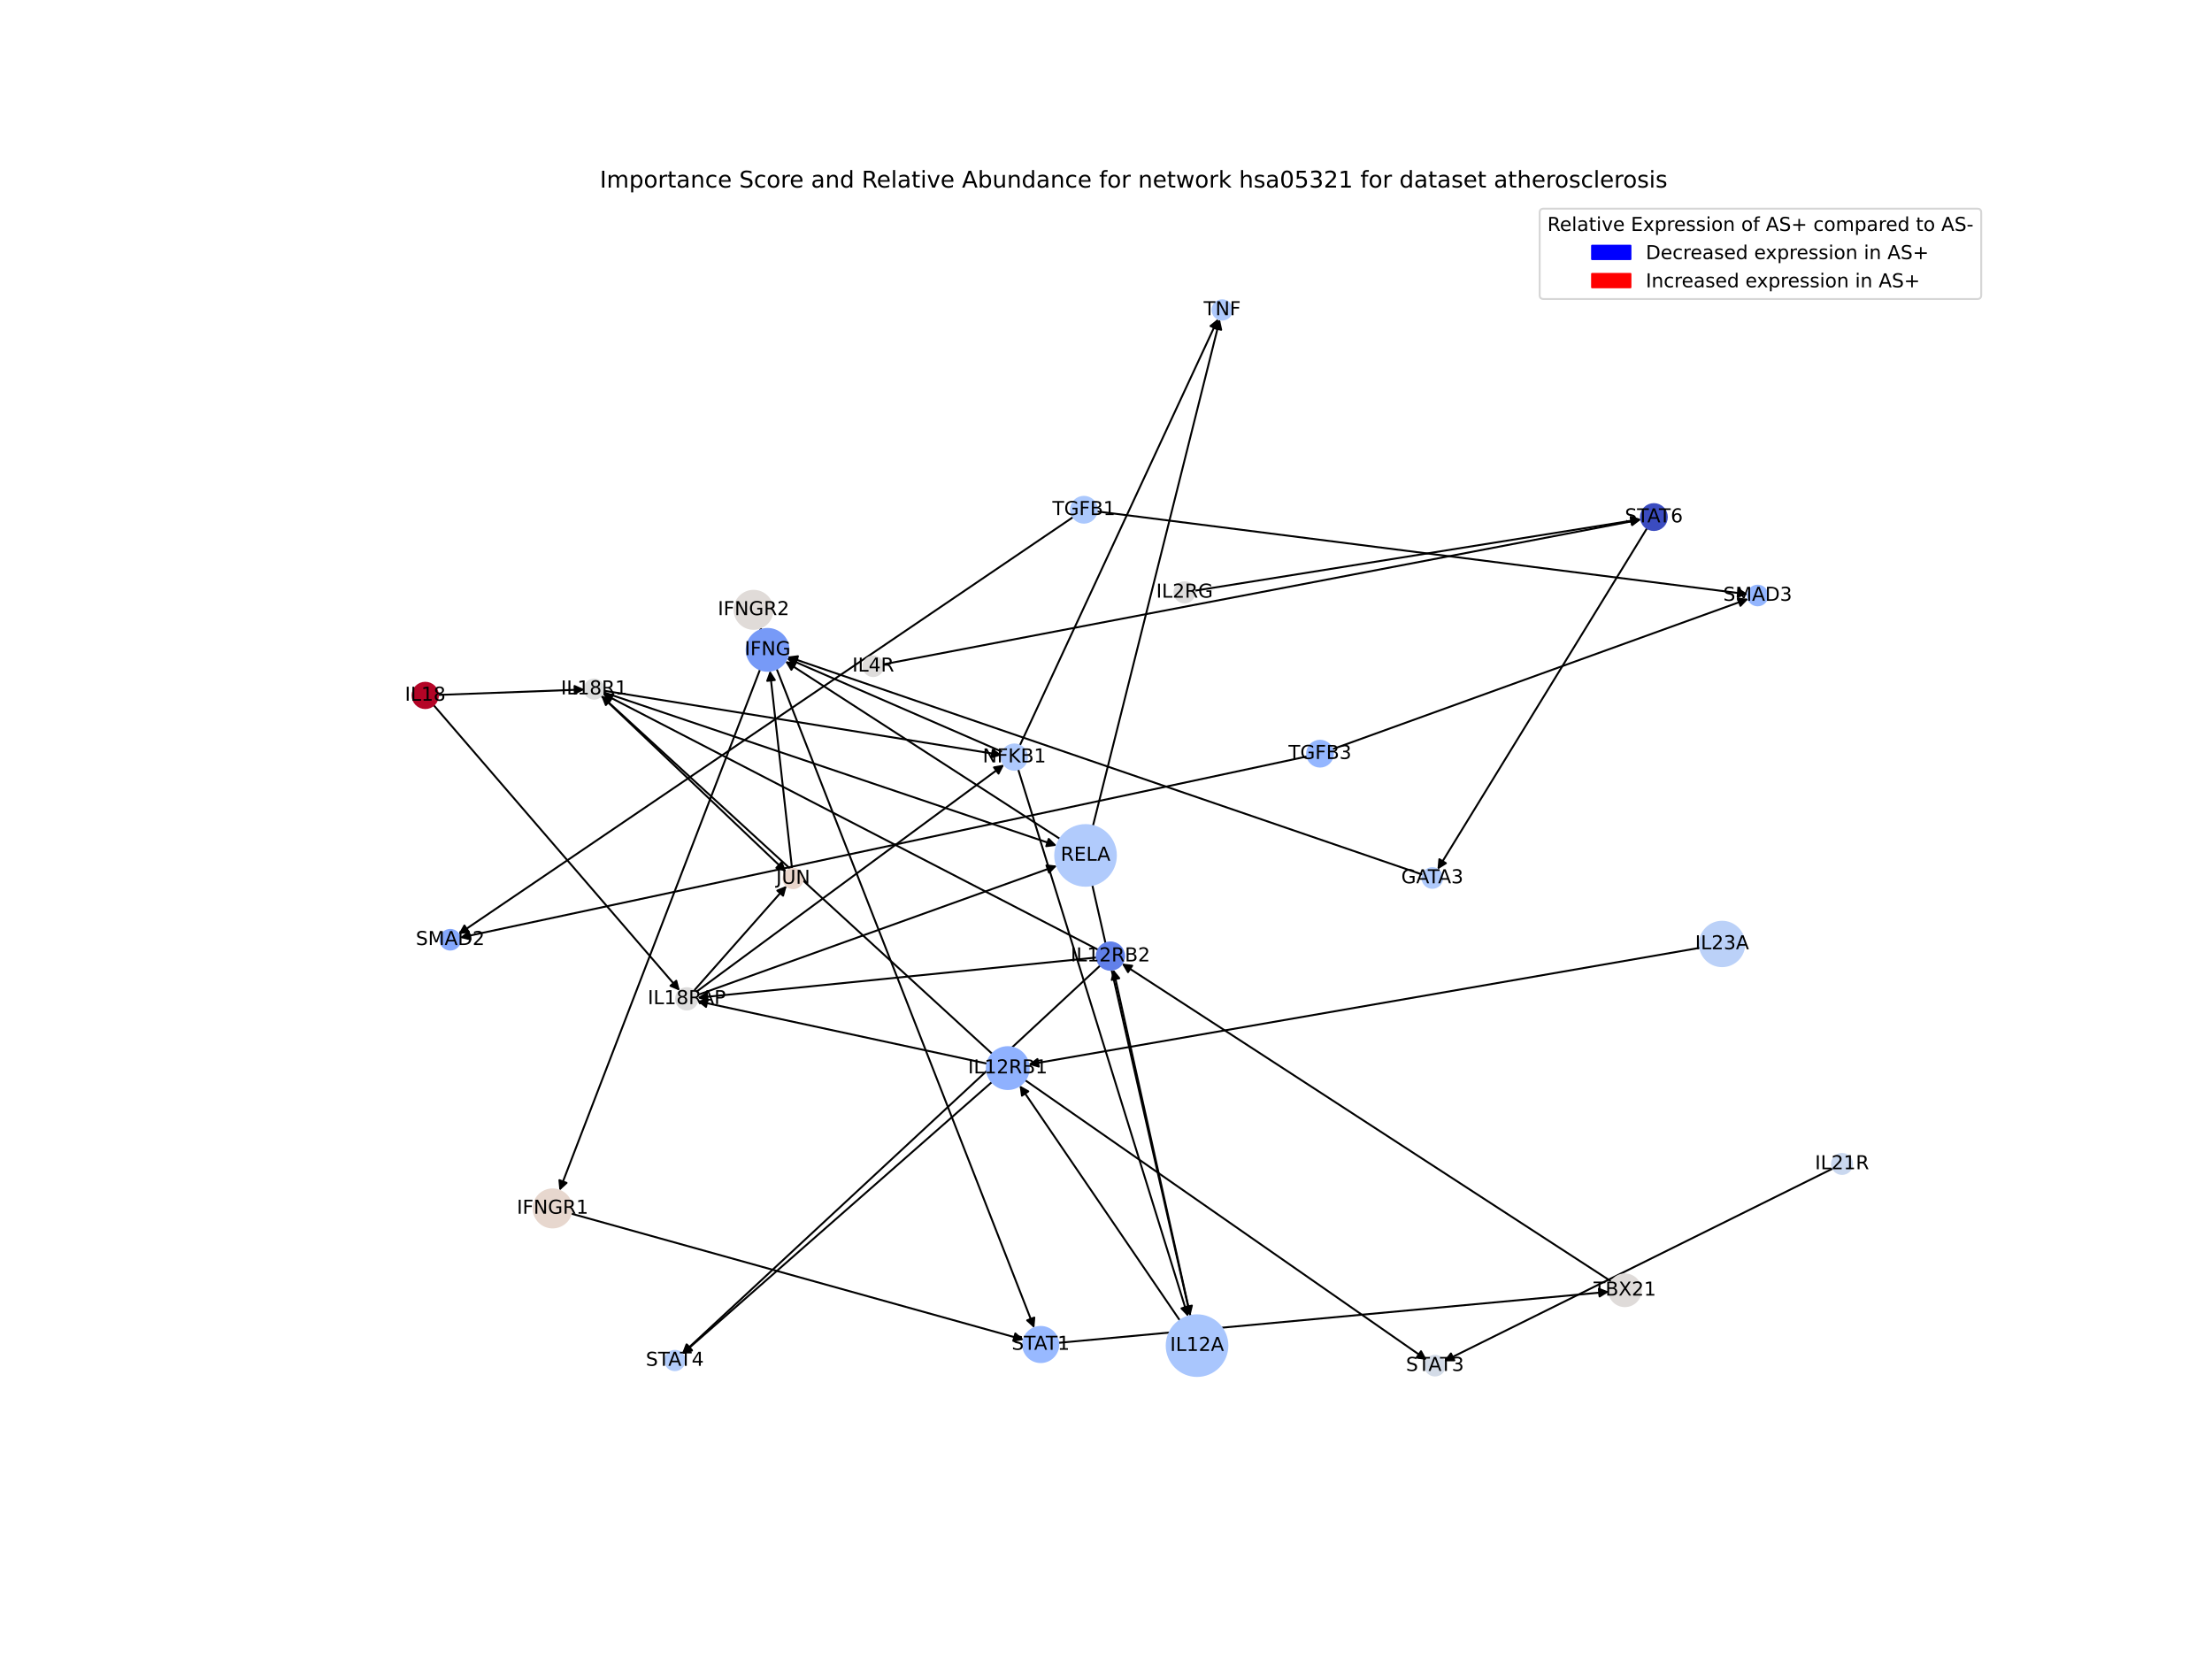 <?xml version="1.0" encoding="utf-8" standalone="no"?>
<!DOCTYPE svg PUBLIC "-//W3C//DTD SVG 1.1//EN"
  "http://www.w3.org/Graphics/SVG/1.1/DTD/svg11.dtd">
<!-- Created with matplotlib (https://matplotlib.org/) -->
<svg height="864pt" version="1.1" viewBox="0 0 1152 864" width="1152pt" xmlns="http://www.w3.org/2000/svg" xmlns:xlink="http://www.w3.org/1999/xlink">
 <defs>
  <style type="text/css">*{stroke-linecap:butt;stroke-linejoin:round;}</style>
 </defs>
 <g id="figure_1">
  <g id="patch_1">
   <path d="M 0 864 
L 1152 864 
L 1152 0 
L 0 0 
z
" style="fill:#ffffff;"/>
  </g>
  <g id="axes_1">
   <g id="patch_2">
    <path clip-path="url(#p9bfbc6e441)" d="M 885.435 493.595 
Q 710.521 523.992 536.707 554.198 
" style="fill:none;stroke:#000000;stroke-linecap:round;"/>
    <path clip-path="url(#p9bfbc6e441)" d="M 540.991 555.483 
L 536.707 554.198 
L 540.306 551.543 
L 540.991 555.483 
z
" style="stroke:#000000;stroke-linecap:round;"/>
   </g>
   <g id="patch_3">
    <path clip-path="url(#p9bfbc6e441)" d="M 395.85 348.625 
Q 343.604 484.362 291.761 619.056 
" style="fill:none;stroke:#000000;stroke-linecap:round;"/>
    <path clip-path="url(#p9bfbc6e441)" d="M 295.064 616.042 
L 291.761 619.056 
L 291.331 614.605 
L 295.064 616.042 
z
" style="stroke:#000000;stroke-linecap:round;"/>
   </g>
   <g id="patch_4">
    <path clip-path="url(#p9bfbc6e441)" d="M 396.159 328.156 
Q 395.948 327.554 396.107 328.007 
" style="fill:none;stroke:#000000;stroke-linecap:round;"/>
    <path clip-path="url(#p9bfbc6e441)" d="M 395.543 332.444 
L 396.107 328.007 
L 399.318 331.12 
L 395.543 332.444 
z
" style="stroke:#000000;stroke-linecap:round;"/>
   </g>
   <g id="patch_5">
    <path clip-path="url(#p9bfbc6e441)" d="M 516.642 563.465 
Q 435.943 634.344 356.085 704.485 
" style="fill:none;stroke:#000000;stroke-linecap:round;"/>
    <path clip-path="url(#p9bfbc6e441)" d="M 360.41 703.348 
L 356.085 704.485 
L 357.77 700.343 
L 360.41 703.348 
z
" style="stroke:#000000;stroke-linecap:round;"/>
   </g>
   <g id="patch_6">
    <path clip-path="url(#p9bfbc6e441)" d="M 533.806 562.499 
Q 638.458 635.395 742.194 707.651 
" style="fill:none;stroke:#000000;stroke-linecap:round;"/>
    <path clip-path="url(#p9bfbc6e441)" d="M 740.055 703.724 
L 742.194 707.651 
L 737.769 707.006 
L 740.055 703.724 
z
" style="stroke:#000000;stroke-linecap:round;"/>
   </g>
   <g id="patch_7">
    <path clip-path="url(#p9bfbc6e441)" d="M 516.796 548.883 
Q 414.943 455.573 313.915 363.018 
" style="fill:none;stroke:#000000;stroke-linecap:round;"/>
    <path clip-path="url(#p9bfbc6e441)" d="M 315.513 367.195 
L 313.915 363.018 
L 318.215 364.245 
L 315.513 367.195 
z
" style="stroke:#000000;stroke-linecap:round;"/>
   </g>
   <g id="patch_8">
    <path clip-path="url(#p9bfbc6e441)" d="M 514.171 553.956 
Q 438.647 537.659 364.216 521.599 
" style="fill:none;stroke:#000000;stroke-linecap:round;"/>
    <path clip-path="url(#p9bfbc6e441)" d="M 367.704 524.398 
L 364.216 521.599 
L 368.548 520.488 
L 367.704 524.398 
z
" style="stroke:#000000;stroke-linecap:round;"/>
   </g>
   <g id="patch_9">
    <path clip-path="url(#p9bfbc6e441)" d="M 551.128 699.36 
Q 694.556 686.048 836.871 672.84 
" style="fill:none;stroke:#000000;stroke-linecap:round;"/>
    <path clip-path="url(#p9bfbc6e441)" d="M 832.704 671.218 
L 836.871 672.84 
L 833.073 675.201 
L 832.704 671.218 
z
" style="stroke:#000000;stroke-linecap:round;"/>
   </g>
   <g id="patch_10">
    <path clip-path="url(#p9bfbc6e441)" d="M 839.283 667.459 
Q 711.777 584.642 585.208 502.433 
" style="fill:none;stroke:#000000;stroke-linecap:round;"/>
    <path clip-path="url(#p9bfbc6e441)" d="M 587.473 506.289 
L 585.208 502.433 
L 589.652 502.934 
L 587.473 506.289 
z
" style="stroke:#000000;stroke-linecap:round;"/>
   </g>
   <g id="patch_11">
    <path clip-path="url(#p9bfbc6e441)" d="M 459.818 346.02 
Q 657.258 308.287 853.6 270.765 
" style="fill:none;stroke:#000000;stroke-linecap:round;"/>
    <path clip-path="url(#p9bfbc6e441)" d="M 849.295 269.551 
L 853.6 270.765 
L 850.046 273.48 
L 849.295 269.551 
z
" style="stroke:#000000;stroke-linecap:round;"/>
   </g>
   <g id="patch_12">
    <path clip-path="url(#p9bfbc6e441)" d="M 857.799 275.049 
Q 803.219 363.96 749.223 451.918 
" style="fill:none;stroke:#000000;stroke-linecap:round;"/>
    <path clip-path="url(#p9bfbc6e441)" d="M 753.021 449.555 
L 749.223 451.918 
L 749.612 447.462 
L 753.021 449.555 
z
" style="stroke:#000000;stroke-linecap:round;"/>
   </g>
   <g id="patch_13">
    <path clip-path="url(#p9bfbc6e441)" d="M 741.079 455.584 
Q 575.581 398.785 411.139 342.349 
" style="fill:none;stroke:#000000;stroke-linecap:round;"/>
    <path clip-path="url(#p9bfbc6e441)" d="M 414.273 345.539 
L 411.139 342.349 
L 415.572 341.756 
L 414.273 345.539 
z
" style="stroke:#000000;stroke-linecap:round;"/>
   </g>
   <g id="patch_14">
    <path clip-path="url(#p9bfbc6e441)" d="M 228.078 361.926 
Q 266.242 360.499 303.288 359.114 
" style="fill:none;stroke:#000000;stroke-linecap:round;"/>
    <path clip-path="url(#p9bfbc6e441)" d="M 299.216 357.265 
L 303.288 359.114 
L 299.366 361.262 
L 299.216 357.265 
z
" style="stroke:#000000;stroke-linecap:round;"/>
   </g>
   <g id="patch_15">
    <path clip-path="url(#p9bfbc6e441)" d="M 225.787 367.176 
Q 289.91 441.57 353.303 515.117 
" style="fill:none;stroke:#000000;stroke-linecap:round;"/>
    <path clip-path="url(#p9bfbc6e441)" d="M 352.207 510.781 
L 353.303 515.117 
L 349.177 513.393 
L 352.207 510.781 
z
" style="stroke:#000000;stroke-linecap:round;"/>
   </g>
   <g id="patch_16">
    <path clip-path="url(#p9bfbc6e441)" d="M 412.502 452.508 
Q 406.74 400.899 401.102 350.4 
" style="fill:none;stroke:#000000;stroke-linecap:round;"/>
    <path clip-path="url(#p9bfbc6e441)" d="M 399.558 354.598 
L 401.102 350.4 
L 403.533 354.154 
L 399.558 354.598 
z
" style="stroke:#000000;stroke-linecap:round;"/>
   </g>
   <g id="patch_17">
    <path clip-path="url(#p9bfbc6e441)" d="M 573.055 502.792 
Q 464.104 603.955 355.971 704.358 
" style="fill:none;stroke:#000000;stroke-linecap:round;"/>
    <path clip-path="url(#p9bfbc6e441)" d="M 360.264 703.102 
L 355.971 704.358 
L 357.542 700.171 
L 360.264 703.102 
z
" style="stroke:#000000;stroke-linecap:round;"/>
   </g>
   <g id="patch_18">
    <path clip-path="url(#p9bfbc6e441)" d="M 571.946 494.658 
Q 442.896 427.92 314.84 361.696 
" style="fill:none;stroke:#000000;stroke-linecap:round;"/>
    <path clip-path="url(#p9bfbc6e441)" d="M 317.474 365.31 
L 314.84 361.696 
L 319.311 361.757 
L 317.474 365.31 
z
" style="stroke:#000000;stroke-linecap:round;"/>
   </g>
   <g id="patch_19">
    <path clip-path="url(#p9bfbc6e441)" d="M 571.186 498.652 
Q 467.204 509.14 364.334 519.516 
" style="fill:none;stroke:#000000;stroke-linecap:round;"/>
    <path clip-path="url(#p9bfbc6e441)" d="M 368.515 521.104 
L 364.334 519.516 
L 368.114 517.124 
L 368.515 521.104 
z
" style="stroke:#000000;stroke-linecap:round;"/>
   </g>
   <g id="patch_20">
    <path clip-path="url(#p9bfbc6e441)" d="M 622.118 307.653 
Q 738.389 289.005 853.556 270.534 
" style="fill:none;stroke:#000000;stroke-linecap:round;"/>
    <path clip-path="url(#p9bfbc6e441)" d="M 849.29 269.193 
L 853.556 270.534 
L 849.923 273.143 
L 849.29 269.193 
z
" style="stroke:#000000;stroke-linecap:round;"/>
   </g>
   <g id="patch_21">
    <path clip-path="url(#p9bfbc6e441)" d="M 954.638 608.498 
Q 853.289 658.722 752.941 708.449 
" style="fill:none;stroke:#000000;stroke-linecap:round;"/>
    <path clip-path="url(#p9bfbc6e441)" d="M 757.413 708.465 
L 752.941 708.449 
L 755.637 704.881 
L 757.413 708.465 
z
" style="stroke:#000000;stroke-linecap:round;"/>
   </g>
   <g id="patch_22">
    <path clip-path="url(#p9bfbc6e441)" d="M 522.227 391.669 
Q 466 367.232 410.797 343.24 
" style="fill:none;stroke:#000000;stroke-linecap:round;"/>
    <path clip-path="url(#p9bfbc6e441)" d="M 413.669 346.669 
L 410.797 343.24 
L 415.263 343 
L 413.669 346.669 
z
" style="stroke:#000000;stroke-linecap:round;"/>
   </g>
   <g id="patch_23">
    <path clip-path="url(#p9bfbc6e441)" d="M 531.073 388.307 
Q 582.735 277.146 633.925 166.998 
" style="fill:none;stroke:#000000;stroke-linecap:round;"/>
    <path clip-path="url(#p9bfbc6e441)" d="M 630.425 169.783 
L 633.925 166.998 
L 634.053 171.469 
L 630.425 169.783 
z
" style="stroke:#000000;stroke-linecap:round;"/>
   </g>
   <g id="patch_24">
    <path clip-path="url(#p9bfbc6e441)" d="M 530.248 400.621 
Q 574.488 543.16 618.396 684.631 
" style="fill:none;stroke:#000000;stroke-linecap:round;"/>
    <path clip-path="url(#p9bfbc6e441)" d="M 619.121 680.218 
L 618.396 684.631 
L 615.3 681.404 
L 619.121 680.218 
z
" style="stroke:#000000;stroke-linecap:round;"/>
   </g>
   <g id="patch_25">
    <path clip-path="url(#p9bfbc6e441)" d="M 552.07 436.915 
Q 480.498 390.641 409.865 344.975 
" style="fill:none;stroke:#000000;stroke-linecap:round;"/>
    <path clip-path="url(#p9bfbc6e441)" d="M 412.138 348.826 
L 409.865 344.975 
L 414.31 345.467 
L 412.138 348.826 
z
" style="stroke:#000000;stroke-linecap:round;"/>
   </g>
   <g id="patch_26">
    <path clip-path="url(#p9bfbc6e441)" d="M 569.191 430.158 
Q 602.243 298.23 635.024 167.388 
" style="fill:none;stroke:#000000;stroke-linecap:round;"/>
    <path clip-path="url(#p9bfbc6e441)" d="M 632.112 170.782 
L 635.024 167.388 
L 635.992 171.754 
L 632.112 170.782 
z
" style="stroke:#000000;stroke-linecap:round;"/>
   </g>
   <g id="patch_27">
    <path clip-path="url(#p9bfbc6e441)" d="M 568.853 460.913 
Q 594.38 573.146 619.659 684.289 
" style="fill:none;stroke:#000000;stroke-linecap:round;"/>
    <path clip-path="url(#p9bfbc6e441)" d="M 620.722 679.945 
L 619.659 684.289 
L 616.822 680.832 
L 620.722 679.945 
z
" style="stroke:#000000;stroke-linecap:round;"/>
   </g>
   <g id="patch_28">
    <path clip-path="url(#p9bfbc6e441)" d="M 558.916 269.269 
Q 398.836 377.896 239.681 485.896 
" style="fill:none;stroke:#000000;stroke-linecap:round;"/>
    <path clip-path="url(#p9bfbc6e441)" d="M 244.114 485.305 
L 239.681 485.896 
L 241.868 481.995 
L 244.114 485.305 
z
" style="stroke:#000000;stroke-linecap:round;"/>
   </g>
   <g id="patch_29">
    <path clip-path="url(#p9bfbc6e441)" d="M 571.198 266.33 
Q 740.742 287.911 909.177 309.351 
" style="fill:none;stroke:#000000;stroke-linecap:round;"/>
    <path clip-path="url(#p9bfbc6e441)" d="M 905.462 306.862 
L 909.177 309.351 
L 904.956 310.83 
L 905.462 306.862 
z
" style="stroke:#000000;stroke-linecap:round;"/>
   </g>
   <g id="patch_30">
    <path clip-path="url(#p9bfbc6e441)" d="M 680.863 393.921 
Q 460.194 441.13 240.619 488.105 
" style="fill:none;stroke:#000000;stroke-linecap:round;"/>
    <path clip-path="url(#p9bfbc6e441)" d="M 244.949 489.223 
L 240.619 488.105 
L 244.112 485.312 
L 244.949 489.223 
z
" style="stroke:#000000;stroke-linecap:round;"/>
   </g>
   <g id="patch_31">
    <path clip-path="url(#p9bfbc6e441)" d="M 693.807 390.216 
Q 802.18 351.05 909.502 312.264 
" style="fill:none;stroke:#000000;stroke-linecap:round;"/>
    <path clip-path="url(#p9bfbc6e441)" d="M 905.06 311.743 
L 909.502 312.264 
L 906.42 315.504 
L 905.06 311.743 
z
" style="stroke:#000000;stroke-linecap:round;"/>
   </g>
   <g id="patch_32">
    <path clip-path="url(#p9bfbc6e441)" d="M 619.981 685.363 
Q 599.908 595.134 580.078 505.997 
" style="fill:none;stroke:#000000;stroke-linecap:round;"/>
    <path clip-path="url(#p9bfbc6e441)" d="M 578.995 510.336 
L 580.078 505.997 
L 582.899 509.467 
L 578.995 510.336 
z
" style="stroke:#000000;stroke-linecap:round;"/>
   </g>
   <g id="patch_33">
    <path clip-path="url(#p9bfbc6e441)" d="M 614.506 687.737 
Q 572.753 626.51 531.63 566.207 
" style="fill:none;stroke:#000000;stroke-linecap:round;"/>
    <path clip-path="url(#p9bfbc6e441)" d="M 532.231 570.638 
L 531.63 566.207 
L 535.536 568.385 
L 532.231 570.638 
z
" style="stroke:#000000;stroke-linecap:round;"/>
   </g>
   <g id="patch_34">
    <path clip-path="url(#p9bfbc6e441)" d="M 297.345 632.009 
Q 415.257 664.878 532.091 697.446 
" style="fill:none;stroke:#000000;stroke-linecap:round;"/>
    <path clip-path="url(#p9bfbc6e441)" d="M 528.775 694.446 
L 532.091 697.446 
L 527.701 698.299 
L 528.775 694.446 
z
" style="stroke:#000000;stroke-linecap:round;"/>
   </g>
   <g id="patch_35">
    <path clip-path="url(#p9bfbc6e441)" d="M 396.065 326.829 
Q 467.362 509.25 538.253 690.629 
" style="fill:none;stroke:#000000;stroke-linecap:round;"/>
    <path clip-path="url(#p9bfbc6e441)" d="M 538.66 686.175 
L 538.253 690.629 
L 534.934 687.632 
L 538.66 686.175 
z
" style="stroke:#000000;stroke-linecap:round;"/>
   </g>
   <g id="patch_36">
    <path clip-path="url(#p9bfbc6e441)" d="M 313.026 362.332 
Q 361.214 408.188 408.592 453.272 
" style="fill:none;stroke:#000000;stroke-linecap:round;"/>
    <path clip-path="url(#p9bfbc6e441)" d="M 407.073 449.066 
L 408.592 453.272 
L 404.315 451.964 
L 407.073 449.066 
z
" style="stroke:#000000;stroke-linecap:round;"/>
   </g>
   <g id="patch_37">
    <path clip-path="url(#p9bfbc6e441)" d="M 314.337 359.683 
Q 418.049 376.465 520.657 393.068 
" style="fill:none;stroke:#000000;stroke-linecap:round;"/>
    <path clip-path="url(#p9bfbc6e441)" d="M 517.028 390.454 
L 520.657 393.068 
L 516.389 394.403 
L 517.028 390.454 
z
" style="stroke:#000000;stroke-linecap:round;"/>
   </g>
   <g id="patch_38">
    <path clip-path="url(#p9bfbc6e441)" d="M 314.141 360.488 
Q 432.256 400.459 549.312 440.072 
" style="fill:none;stroke:#000000;stroke-linecap:round;"/>
    <path clip-path="url(#p9bfbc6e441)" d="M 546.164 436.896 
L 549.312 440.072 
L 544.882 440.684 
L 546.164 436.896 
z
" style="stroke:#000000;stroke-linecap:round;"/>
   </g>
   <g id="patch_39">
    <path clip-path="url(#p9bfbc6e441)" d="M 361.367 516.009 
Q 385.541 488.661 408.974 462.151 
" style="fill:none;stroke:#000000;stroke-linecap:round;"/>
    <path clip-path="url(#p9bfbc6e441)" d="M 404.826 463.824 
L 408.974 462.151 
L 407.823 466.473 
L 404.826 463.824 
z
" style="stroke:#000000;stroke-linecap:round;"/>
   </g>
   <g id="patch_40">
    <path clip-path="url(#p9bfbc6e441)" d="M 362.165 516.874 
Q 442.566 457.551 522.067 398.892 
" style="fill:none;stroke:#000000;stroke-linecap:round;"/>
    <path clip-path="url(#p9bfbc6e441)" d="M 517.661 399.657 
L 522.067 398.892 
L 520.036 402.876 
L 517.661 399.657 
z
" style="stroke:#000000;stroke-linecap:round;"/>
   </g>
   <g id="patch_41">
    <path clip-path="url(#p9bfbc6e441)" d="M 362.925 518.299 
Q 456.697 484.574 549.417 451.228 
" style="fill:none;stroke:#000000;stroke-linecap:round;"/>
    <path clip-path="url(#p9bfbc6e441)" d="M 544.976 450.7 
L 549.417 451.228 
L 546.33 454.464 
L 544.976 450.7 
z
" style="stroke:#000000;stroke-linecap:round;"/>
   </g>
   <g id="PathCollection_1">
    <path clip-path="url(#p9bfbc6e441)" d="M 636.522 166.458 
C 637.86 166.458 639.144 165.926 640.09 164.98 
C 641.037 164.033 641.569 162.749 641.569 161.411 
C 641.569 160.072 641.037 158.789 640.09 157.842 
C 639.144 156.896 637.86 156.364 636.522 156.364 
C 635.183 156.364 633.9 156.896 632.953 157.842 
C 632.007 158.789 631.475 160.072 631.475 161.411 
C 631.475 162.749 632.007 164.033 632.953 164.98 
C 633.9 165.926 635.183 166.458 636.522 166.458 
z
" style="fill:#aec9fc;stroke:#aec9fc;"/>
    <path clip-path="url(#p9bfbc6e441)" d="M 896.841 503.192 
C 899.912 503.192 902.858 501.972 905.029 499.8 
C 907.2 497.629 908.42 494.683 908.42 491.613 
C 908.42 488.542 907.2 485.596 905.029 483.425 
C 902.858 481.254 899.912 480.033 896.841 480.033 
C 893.771 480.033 890.825 481.254 888.654 483.425 
C 886.482 485.596 885.262 488.542 885.262 491.613 
C 885.262 494.683 886.482 497.629 888.654 499.8 
C 890.825 501.972 893.771 503.192 896.841 503.192 
z
" style="fill:#bbd1f8;stroke:#bbd1f8;"/>
    <path clip-path="url(#p9bfbc6e441)" d="M 399.767 349.353 
C 402.66 349.353 405.434 348.204 407.48 346.159 
C 409.525 344.113 410.674 341.339 410.674 338.446 
C 410.674 335.554 409.525 332.779 407.48 330.734 
C 405.434 328.689 402.66 327.539 399.767 327.539 
C 396.875 327.539 394.1 328.689 392.055 330.734 
C 390.01 332.779 388.86 335.554 388.86 338.446 
C 388.86 341.339 390.01 344.113 392.055 346.159 
C 394.1 348.204 396.875 349.353 399.767 349.353 
z
" style="fill:#779af7;stroke:#779af7;"/>
    <path clip-path="url(#p9bfbc6e441)" d="M 524.847 567.178 
C 527.742 567.178 530.52 566.028 532.568 563.98 
C 534.615 561.933 535.766 559.155 535.766 556.259 
C 535.766 553.363 534.615 550.586 532.568 548.538 
C 530.52 546.49 527.742 545.34 524.847 545.34 
C 521.951 545.34 519.173 546.49 517.125 548.538 
C 515.078 550.586 513.927 553.363 513.927 556.259 
C 513.927 559.155 515.078 561.933 517.125 563.98 
C 519.173 566.028 521.951 567.178 524.847 567.178 
z
" style="fill:#8fb1fe;stroke:#8fb1fe;"/>
    <path clip-path="url(#p9bfbc6e441)" d="M 351.456 713.594 
C 352.794 713.594 354.077 713.062 355.023 712.117 
C 355.968 711.171 356.5 709.888 356.5 708.55 
C 356.5 707.213 355.968 705.93 355.023 704.984 
C 354.077 704.038 352.794 703.507 351.456 703.507 
C 350.119 703.507 348.836 704.038 347.89 704.984 
C 346.944 705.93 346.413 707.213 346.413 708.55 
C 346.413 709.888 346.944 711.171 347.89 712.117 
C 348.836 713.062 350.119 713.594 351.456 713.594 
z
" style="fill:#b3cdfb;stroke:#b3cdfb;"/>
    <path clip-path="url(#p9bfbc6e441)" d="M 541.997 709.375 
C 544.428 709.375 546.76 708.409 548.479 706.69 
C 550.198 704.971 551.164 702.639 551.164 700.208 
C 551.164 697.777 550.198 695.445 548.479 693.726 
C 546.76 692.007 544.428 691.041 541.997 691.041 
C 539.566 691.041 537.234 692.007 535.515 693.726 
C 533.795 695.445 532.83 697.777 532.83 700.208 
C 532.83 702.639 533.795 704.971 535.515 706.69 
C 537.234 708.409 539.566 709.375 541.997 709.375 
z
" style="fill:#98b9ff;stroke:#98b9ff;"/>
    <path clip-path="url(#p9bfbc6e441)" d="M 846.229 680.253 
C 848.426 680.253 850.532 679.38 852.086 677.827 
C 853.639 676.274 854.511 674.167 854.511 671.971 
C 854.511 669.775 853.639 667.668 852.086 666.115 
C 850.532 664.562 848.426 663.689 846.229 663.689 
C 844.033 663.689 841.926 664.562 840.373 666.115 
C 838.82 667.668 837.948 669.775 837.948 671.971 
C 837.948 674.167 838.82 676.274 840.373 677.827 
C 841.926 679.38 844.033 680.253 846.229 680.253 
z
" style="fill:#dfdbd9;stroke:#dfdbd9;"/>
    <path clip-path="url(#p9bfbc6e441)" d="M 454.771 352.123 
C 456.134 352.123 457.442 351.582 458.405 350.618 
C 459.369 349.654 459.911 348.347 459.911 346.984 
C 459.911 345.621 459.369 344.314 458.405 343.35 
C 457.442 342.386 456.134 341.845 454.771 341.845 
C 453.409 341.845 452.101 342.386 451.138 343.35 
C 450.174 344.314 449.632 345.621 449.632 346.984 
C 449.632 348.347 450.174 349.654 451.138 350.618 
C 452.101 351.582 453.409 352.123 454.771 352.123 
z
" style="fill:#dedcdb;stroke:#dedcdb;"/>
    <path clip-path="url(#p9bfbc6e441)" d="M 861.336 276.046 
C 863.128 276.046 864.848 275.334 866.115 274.066 
C 867.383 272.798 868.095 271.079 868.095 269.287 
C 868.095 267.494 867.383 265.775 866.115 264.507 
C 864.848 263.24 863.128 262.527 861.336 262.527 
C 859.543 262.527 857.824 263.24 856.556 264.507 
C 855.289 265.775 854.577 267.494 854.577 269.287 
C 854.577 271.079 855.289 272.798 856.556 274.066 
C 857.824 275.334 859.543 276.046 861.336 276.046 
z
" style="fill:#3b4cc0;stroke:#3b4cc0;"/>
    <path clip-path="url(#p9bfbc6e441)" d="M 745.947 462.401 
C 747.312 462.401 748.621 461.858 749.585 460.893 
C 750.55 459.928 751.093 458.62 751.093 457.255 
C 751.093 455.89 750.55 454.581 749.585 453.616 
C 748.621 452.651 747.312 452.109 745.947 452.109 
C 744.582 452.109 743.273 452.651 742.308 453.616 
C 741.344 454.581 740.801 455.89 740.801 457.255 
C 740.801 458.62 741.344 459.928 742.308 460.893 
C 743.273 461.858 744.582 462.401 745.947 462.401 
z
" style="fill:#afcafc;stroke:#afcafc;"/>
    <path clip-path="url(#p9bfbc6e441)" d="M 747.331 716.375 
C 748.695 716.375 750.004 715.833 750.969 714.868 
C 751.934 713.903 752.476 712.594 752.476 711.229 
C 752.476 709.864 751.934 708.556 750.969 707.591 
C 750.004 706.626 748.695 706.083 747.331 706.083 
C 745.966 706.083 744.657 706.626 743.692 707.591 
C 742.727 708.556 742.185 709.864 742.185 711.229 
C 742.185 712.594 742.727 713.903 743.692 714.868 
C 744.657 715.833 745.966 716.375 747.331 716.375 
z
" style="fill:#d3dbe7;stroke:#d3dbe7;"/>
    <path clip-path="url(#p9bfbc6e441)" d="M 221.474 368.779 
C 223.226 368.779 224.907 368.083 226.145 366.844 
C 227.384 365.606 228.08 363.925 228.08 362.173 
C 228.08 360.422 227.384 358.741 226.145 357.502 
C 224.907 356.264 223.226 355.568 221.474 355.568 
C 219.722 355.568 218.042 356.264 216.803 357.502 
C 215.565 358.741 214.868 360.422 214.868 362.173 
C 214.868 363.925 215.565 365.606 216.803 366.844 
C 218.042 368.083 219.722 368.779 221.474 368.779 
z
" style="fill:#b40426;stroke:#b40426;"/>
    <path clip-path="url(#p9bfbc6e441)" d="M 413.062 462.577 
C 414.401 462.577 415.686 462.044 416.633 461.097 
C 417.58 460.15 418.112 458.866 418.112 457.526 
C 418.112 456.187 417.58 454.902 416.633 453.955 
C 415.686 453.008 414.401 452.476 413.062 452.476 
C 411.722 452.476 410.438 453.008 409.491 453.955 
C 408.544 454.902 408.012 456.187 408.012 457.526 
C 408.012 458.866 408.544 460.15 409.491 461.097 
C 410.438 462.044 411.722 462.577 413.062 462.577 
z
" style="fill:#e9d5cb;stroke:#e9d5cb;"/>
    <path clip-path="url(#p9bfbc6e441)" d="M 578.285 505.075 
C 580.178 505.075 581.994 504.322 583.333 502.984 
C 584.671 501.645 585.423 499.829 585.423 497.936 
C 585.423 496.043 584.671 494.227 583.333 492.888 
C 581.994 491.55 580.178 490.798 578.285 490.798 
C 576.392 490.798 574.576 491.55 573.237 492.888 
C 571.899 494.227 571.146 496.043 571.146 497.936 
C 571.146 499.829 571.899 501.645 573.237 502.984 
C 574.576 504.322 576.392 505.075 578.285 505.075 
z
" style="fill:#6180e9;stroke:#6180e9;"/>
    <path clip-path="url(#p9bfbc6e441)" d="M 616.923 313.751 
C 618.32 313.751 619.659 313.196 620.646 312.209 
C 621.634 311.221 622.188 309.882 622.188 308.486 
C 622.188 307.09 621.634 305.75 620.646 304.763 
C 619.659 303.776 618.32 303.221 616.923 303.221 
C 615.527 303.221 614.188 303.776 613.2 304.763 
C 612.213 305.75 611.658 307.09 611.658 308.486 
C 611.658 309.882 612.213 311.221 613.2 312.209 
C 614.188 313.196 615.527 313.751 616.923 313.751 
z
" style="fill:#dddcdc;stroke:#dddcdc;"/>
    <path clip-path="url(#p9bfbc6e441)" d="M 959.326 611.408 
C 960.713 611.408 962.045 610.857 963.026 609.876 
C 964.007 608.894 964.559 607.563 964.559 606.175 
C 964.559 604.788 964.007 603.456 963.026 602.475 
C 962.045 601.494 960.713 600.942 959.326 600.942 
C 957.938 600.942 956.607 601.494 955.625 602.475 
C 954.644 603.456 954.093 604.788 954.093 606.175 
C 954.093 607.563 954.644 608.894 955.625 609.876 
C 956.607 610.857 957.938 611.408 959.326 611.408 
z
" style="fill:#cad8ef;stroke:#cad8ef;"/>
    <path clip-path="url(#p9bfbc6e441)" d="M 528.287 400.913 
C 530.04 400.913 531.722 400.217 532.962 398.977 
C 534.201 397.737 534.898 396.056 534.898 394.302 
C 534.898 392.549 534.201 390.867 532.962 389.628 
C 531.722 388.388 530.04 387.691 528.287 387.691 
C 526.534 387.691 524.852 388.388 523.612 389.628 
C 522.373 390.867 521.676 392.549 521.676 394.302 
C 521.676 396.056 522.373 397.737 523.612 398.977 
C 524.852 400.217 526.534 400.913 528.287 400.913 
z
" style="fill:#aec9fc;stroke:#aec9fc;"/>
    <path clip-path="url(#p9bfbc6e441)" d="M 565.347 461.31 
C 569.54 461.31 573.562 459.644 576.528 456.679 
C 579.493 453.714 581.159 449.692 581.159 445.499 
C 581.159 441.305 579.493 437.283 576.528 434.318 
C 573.562 431.353 569.54 429.687 565.347 429.687 
C 561.154 429.687 557.132 431.353 554.167 434.318 
C 551.202 437.283 549.536 441.305 549.536 445.499 
C 549.536 449.692 551.202 453.714 554.167 456.679 
C 557.132 459.644 561.154 461.31 565.347 461.31 
z
" style="fill:#b1cbfc;stroke:#b1cbfc;"/>
    <path clip-path="url(#p9bfbc6e441)" d="M 564.503 272.227 
C 566.293 272.227 568.009 271.516 569.275 270.25 
C 570.541 268.984 571.252 267.267 571.252 265.478 
C 571.252 263.688 570.541 261.971 569.275 260.705 
C 568.009 259.439 566.293 258.728 564.503 258.728 
C 562.713 258.728 560.996 259.439 559.73 260.705 
C 558.464 261.971 557.753 263.688 557.753 265.478 
C 557.753 267.267 558.464 268.984 559.73 270.25 
C 560.996 271.516 562.713 272.227 564.503 272.227 
z
" style="fill:#abc8fd;stroke:#abc8fd;"/>
    <path clip-path="url(#p9bfbc6e441)" d="M 687.46 399.259 
C 689.25 399.259 690.967 398.548 692.232 397.282 
C 693.498 396.016 694.209 394.3 694.209 392.51 
C 694.209 390.72 693.498 389.003 692.232 387.737 
C 690.967 386.472 689.25 385.76 687.46 385.76 
C 685.67 385.76 683.953 386.472 682.688 387.737 
C 681.422 389.003 680.711 390.72 680.711 392.51 
C 680.711 394.3 681.422 396.016 682.688 397.282 
C 683.953 398.548 685.67 399.259 687.46 399.259 
z
" style="fill:#94b6ff;stroke:#94b6ff;"/>
    <path clip-path="url(#p9bfbc6e441)" d="M 623.415 716.612 
C 627.608 716.612 631.63 714.946 634.595 711.981 
C 637.56 709.016 639.226 704.994 639.226 700.8 
C 639.226 696.607 637.56 692.585 634.595 689.62 
C 631.63 686.655 627.608 684.989 623.415 684.989 
C 619.222 684.989 615.199 686.655 612.234 689.62 
C 609.269 692.585 607.603 696.607 607.603 700.8 
C 607.603 704.994 609.269 709.016 612.234 711.981 
C 615.199 714.946 619.222 716.612 623.415 716.612 
z
" style="fill:#a9c6fd;stroke:#a9c6fd;"/>
    <path clip-path="url(#p9bfbc6e441)" d="M 287.799 639.261 
C 290.429 639.261 292.95 638.217 294.809 636.358 
C 296.668 634.499 297.713 631.977 297.713 629.348 
C 297.713 626.719 296.668 624.197 294.809 622.338 
C 292.95 620.479 290.429 619.434 287.799 619.434 
C 285.17 619.434 282.649 620.479 280.79 622.338 
C 278.931 624.197 277.886 626.719 277.886 629.348 
C 277.886 631.977 278.931 634.499 280.79 636.358 
C 282.649 638.217 285.17 639.261 287.799 639.261 
z
" style="fill:#e7d7ce;stroke:#e7d7ce;"/>
    <path clip-path="url(#p9bfbc6e441)" d="M 392.456 327.509 
C 395.085 327.509 397.607 326.465 399.466 324.606 
C 401.325 322.747 402.369 320.225 402.369 317.596 
C 402.369 314.967 401.325 312.445 399.466 310.586 
C 397.607 308.727 395.085 307.682 392.456 307.682 
C 389.827 307.682 387.305 308.727 385.446 310.586 
C 383.587 312.445 382.543 314.967 382.543 317.596 
C 382.543 320.225 383.587 322.747 385.446 324.606 
C 387.305 326.465 389.827 327.509 392.456 327.509 
z
" style="fill:#e0dbd8;stroke:#e0dbd8;"/>
    <path clip-path="url(#p9bfbc6e441)" d="M 234.496 494.56 
C 235.861 494.56 237.17 494.018 238.135 493.053 
C 239.1 492.088 239.642 490.779 239.642 489.415 
C 239.642 488.05 239.1 486.741 238.135 485.776 
C 237.17 484.811 235.861 484.269 234.496 484.269 
C 233.132 484.269 231.823 484.811 230.858 485.776 
C 229.893 486.741 229.351 488.05 229.351 489.415 
C 229.351 490.779 229.893 492.088 230.858 493.053 
C 231.823 494.018 233.132 494.56 234.496 494.56 
z
" style="fill:#85a8fc;stroke:#85a8fc;"/>
    <path clip-path="url(#p9bfbc6e441)" d="M 915.378 315.273 
C 916.739 315.273 918.044 314.732 919.007 313.77 
C 919.969 312.807 920.51 311.502 920.51 310.14 
C 920.51 308.779 919.969 307.474 919.007 306.511 
C 918.044 305.549 916.739 305.008 915.378 305.008 
C 914.016 305.008 912.711 305.549 911.748 306.511 
C 910.786 307.474 910.245 308.779 910.245 310.14 
C 910.245 311.502 910.786 312.807 911.748 313.77 
C 912.711 314.732 914.016 315.273 915.378 315.273 
z
" style="fill:#93b5fe;stroke:#93b5fe;"/>
    <path clip-path="url(#p9bfbc6e441)" d="M 309.404 363.885 
C 310.73 363.885 312.002 363.358 312.939 362.421 
C 313.877 361.483 314.404 360.211 314.404 358.885 
C 314.404 357.559 313.877 356.287 312.939 355.35 
C 312.002 354.412 310.73 353.885 309.404 353.885 
C 308.078 353.885 306.806 354.412 305.868 355.35 
C 304.931 356.287 304.404 357.559 304.404 358.885 
C 304.404 360.211 304.931 361.483 305.868 362.421 
C 306.806 363.358 308.078 363.885 309.404 363.885 
z
" style="fill:#dcdddd;stroke:#dcdddd;"/>
    <path clip-path="url(#p9bfbc6e441)" d="M 357.674 525.765 
C 359.153 525.765 360.572 525.177 361.618 524.131 
C 362.664 523.085 363.252 521.667 363.252 520.187 
C 363.252 518.708 362.664 517.289 361.618 516.243 
C 360.572 515.197 359.153 514.61 357.674 514.61 
C 356.195 514.61 354.776 515.197 353.73 516.243 
C 352.684 517.289 352.096 518.708 352.096 520.187 
C 352.096 521.667 352.684 523.085 353.73 524.131 
C 354.776 525.177 356.195 525.765 357.674 525.765 
z
" style="fill:#dddcdc;stroke:#dddcdc;"/>
   </g>
   <g id="text_1">
    <g clip-path="url(#p9bfbc6e441)">
     <!-- TNF -->
     <g transform="translate(626.851 164.17)scale(0.1 -0.1)">
      <defs>
       <path d="M -0.297 72.906 
L 61.375 72.906 
L 61.375 64.594 
L 35.5 64.594 
L 35.5 0 
L 25.594 0 
L 25.594 64.594 
L -0.297 64.594 
z
" id="DejaVuSans-84"/>
       <path d="M 9.812 72.906 
L 23.094 72.906 
L 55.422 11.922 
L 55.422 72.906 
L 64.984 72.906 
L 64.984 0 
L 51.703 0 
L 19.391 60.984 
L 19.391 0 
L 9.812 0 
z
" id="DejaVuSans-78"/>
       <path d="M 9.812 72.906 
L 51.703 72.906 
L 51.703 64.594 
L 19.672 64.594 
L 19.672 43.109 
L 48.578 43.109 
L 48.578 34.812 
L 19.672 34.812 
L 19.672 0 
L 9.812 0 
z
" id="DejaVuSans-70"/>
      </defs>
      <use xlink:href="#DejaVuSans-84"/>
      <use x="61.084" xlink:href="#DejaVuSans-78"/>
      <use x="135.889" xlink:href="#DejaVuSans-70"/>
     </g>
    </g>
   </g>
   <g id="text_2">
    <g clip-path="url(#p9bfbc6e441)">
     <!-- IL23A -->
     <g transform="translate(882.798 494.372)scale(0.1 -0.1)">
      <defs>
       <path d="M 9.812 72.906 
L 19.672 72.906 
L 19.672 0 
L 9.812 0 
z
" id="DejaVuSans-73"/>
       <path d="M 9.812 72.906 
L 19.672 72.906 
L 19.672 8.297 
L 55.172 8.297 
L 55.172 0 
L 9.812 0 
z
" id="DejaVuSans-76"/>
       <path d="M 19.188 8.297 
L 53.609 8.297 
L 53.609 0 
L 7.328 0 
L 7.328 8.297 
Q 12.938 14.109 22.625 23.891 
Q 32.328 33.688 34.812 36.531 
Q 39.547 41.844 41.422 45.531 
Q 43.312 49.219 43.312 52.781 
Q 43.312 58.594 39.234 62.25 
Q 35.156 65.922 28.609 65.922 
Q 23.969 65.922 18.812 64.312 
Q 13.672 62.703 7.812 59.422 
L 7.812 69.391 
Q 13.766 71.781 18.938 73 
Q 24.125 74.219 28.422 74.219 
Q 39.75 74.219 46.484 68.547 
Q 53.219 62.891 53.219 53.422 
Q 53.219 48.922 51.531 44.891 
Q 49.859 40.875 45.406 35.406 
Q 44.188 33.984 37.641 27.219 
Q 31.109 20.453 19.188 8.297 
z
" id="DejaVuSans-50"/>
       <path d="M 40.578 39.312 
Q 47.656 37.797 51.625 33 
Q 55.609 28.219 55.609 21.188 
Q 55.609 10.406 48.188 4.484 
Q 40.766 -1.422 27.094 -1.422 
Q 22.516 -1.422 17.656 -0.516 
Q 12.797 0.391 7.625 2.203 
L 7.625 11.719 
Q 11.719 9.328 16.594 8.109 
Q 21.484 6.891 26.812 6.891 
Q 36.078 6.891 40.938 10.547 
Q 45.797 14.203 45.797 21.188 
Q 45.797 27.641 41.281 31.266 
Q 36.766 34.906 28.719 34.906 
L 20.219 34.906 
L 20.219 43.016 
L 29.109 43.016 
Q 36.375 43.016 40.234 45.922 
Q 44.094 48.828 44.094 54.297 
Q 44.094 59.906 40.109 62.906 
Q 36.141 65.922 28.719 65.922 
Q 24.656 65.922 20.016 65.031 
Q 15.375 64.156 9.812 62.312 
L 9.812 71.094 
Q 15.438 72.656 20.344 73.438 
Q 25.25 74.219 29.594 74.219 
Q 40.828 74.219 47.359 69.109 
Q 53.906 64.016 53.906 55.328 
Q 53.906 49.266 50.438 45.094 
Q 46.969 40.922 40.578 39.312 
z
" id="DejaVuSans-51"/>
       <path d="M 34.188 63.188 
L 20.797 26.906 
L 47.609 26.906 
z
M 28.609 72.906 
L 39.797 72.906 
L 67.578 0 
L 57.328 0 
L 50.688 18.703 
L 17.828 18.703 
L 11.188 0 
L 0.781 0 
z
" id="DejaVuSans-65"/>
      </defs>
      <use xlink:href="#DejaVuSans-73"/>
      <use x="29.492" xlink:href="#DejaVuSans-76"/>
      <use x="85.205" xlink:href="#DejaVuSans-50"/>
      <use x="148.828" xlink:href="#DejaVuSans-51"/>
      <use x="212.451" xlink:href="#DejaVuSans-65"/>
     </g>
    </g>
   </g>
   <g id="text_3">
    <g clip-path="url(#p9bfbc6e441)">
     <!-- IFNG -->
     <g transform="translate(387.802 341.206)scale(0.1 -0.1)">
      <defs>
       <path d="M 59.516 10.406 
L 59.516 29.984 
L 43.406 29.984 
L 43.406 38.094 
L 69.281 38.094 
L 69.281 6.781 
Q 63.578 2.734 56.688 0.656 
Q 49.812 -1.422 42 -1.422 
Q 24.906 -1.422 15.25 8.562 
Q 5.609 18.562 5.609 36.375 
Q 5.609 54.25 15.25 64.234 
Q 24.906 74.219 42 74.219 
Q 49.125 74.219 55.547 72.453 
Q 61.969 70.703 67.391 67.281 
L 67.391 56.781 
Q 61.922 61.422 55.766 63.766 
Q 49.609 66.109 42.828 66.109 
Q 29.438 66.109 22.719 58.641 
Q 16.016 51.172 16.016 36.375 
Q 16.016 21.625 22.719 14.156 
Q 29.438 6.688 42.828 6.688 
Q 48.047 6.688 52.141 7.594 
Q 56.25 8.5 59.516 10.406 
z
" id="DejaVuSans-71"/>
      </defs>
      <use xlink:href="#DejaVuSans-73"/>
      <use x="29.492" xlink:href="#DejaVuSans-70"/>
      <use x="87.012" xlink:href="#DejaVuSans-78"/>
      <use x="161.816" xlink:href="#DejaVuSans-71"/>
     </g>
    </g>
   </g>
   <g id="text_4">
    <g clip-path="url(#p9bfbc6e441)">
     <!-- IL12RB1 -->
     <g transform="translate(504.137 559.018)scale(0.1 -0.1)">
      <defs>
       <path d="M 12.406 8.297 
L 28.516 8.297 
L 28.516 63.922 
L 10.984 60.406 
L 10.984 69.391 
L 28.422 72.906 
L 38.281 72.906 
L 38.281 8.297 
L 54.391 8.297 
L 54.391 0 
L 12.406 0 
z
" id="DejaVuSans-49"/>
       <path d="M 44.391 34.188 
Q 47.562 33.109 50.562 29.594 
Q 53.562 26.078 56.594 19.922 
L 66.609 0 
L 56 0 
L 46.688 18.703 
Q 43.062 26.031 39.672 28.422 
Q 36.281 30.812 30.422 30.812 
L 19.672 30.812 
L 19.672 0 
L 9.812 0 
L 9.812 72.906 
L 32.078 72.906 
Q 44.578 72.906 50.734 67.672 
Q 56.891 62.453 56.891 51.906 
Q 56.891 45.016 53.688 40.469 
Q 50.484 35.938 44.391 34.188 
z
M 19.672 64.797 
L 19.672 38.922 
L 32.078 38.922 
Q 39.203 38.922 42.844 42.219 
Q 46.484 45.516 46.484 51.906 
Q 46.484 58.297 42.844 61.547 
Q 39.203 64.797 32.078 64.797 
z
" id="DejaVuSans-82"/>
       <path d="M 19.672 34.812 
L 19.672 8.109 
L 35.5 8.109 
Q 43.453 8.109 47.281 11.406 
Q 51.125 14.703 51.125 21.484 
Q 51.125 28.328 47.281 31.562 
Q 43.453 34.812 35.5 34.812 
z
M 19.672 64.797 
L 19.672 42.828 
L 34.281 42.828 
Q 41.5 42.828 45.031 45.531 
Q 48.578 48.25 48.578 53.812 
Q 48.578 59.328 45.031 62.062 
Q 41.5 64.797 34.281 64.797 
z
M 9.812 72.906 
L 35.016 72.906 
Q 46.297 72.906 52.391 68.219 
Q 58.5 63.531 58.5 54.891 
Q 58.5 48.188 55.375 44.234 
Q 52.25 40.281 46.188 39.312 
Q 53.469 37.75 57.5 32.781 
Q 61.531 27.828 61.531 20.406 
Q 61.531 10.641 54.891 5.312 
Q 48.25 0 35.984 0 
L 9.812 0 
z
" id="DejaVuSans-66"/>
      </defs>
      <use xlink:href="#DejaVuSans-73"/>
      <use x="29.492" xlink:href="#DejaVuSans-76"/>
      <use x="85.205" xlink:href="#DejaVuSans-49"/>
      <use x="148.828" xlink:href="#DejaVuSans-50"/>
      <use x="212.451" xlink:href="#DejaVuSans-82"/>
      <use x="281.934" xlink:href="#DejaVuSans-66"/>
      <use x="350.537" xlink:href="#DejaVuSans-49"/>
     </g>
    </g>
   </g>
   <g id="text_5">
    <g clip-path="url(#p9bfbc6e441)">
     <!-- STAT4 -->
     <g transform="translate(336.348 711.31)scale(0.1 -0.1)">
      <defs>
       <path d="M 53.516 70.516 
L 53.516 60.891 
Q 47.906 63.578 42.922 64.891 
Q 37.938 66.219 33.297 66.219 
Q 25.25 66.219 20.875 63.094 
Q 16.5 59.969 16.5 54.203 
Q 16.5 49.359 19.406 46.891 
Q 22.312 44.438 30.422 42.922 
L 36.375 41.703 
Q 47.406 39.594 52.656 34.297 
Q 57.906 29 57.906 20.125 
Q 57.906 9.516 50.797 4.047 
Q 43.703 -1.422 29.984 -1.422 
Q 24.812 -1.422 18.969 -0.25 
Q 13.141 0.922 6.891 3.219 
L 6.891 13.375 
Q 12.891 10.016 18.656 8.297 
Q 24.422 6.594 29.984 6.594 
Q 38.422 6.594 43.016 9.906 
Q 47.609 13.234 47.609 19.391 
Q 47.609 24.75 44.312 27.781 
Q 41.016 30.812 33.5 32.328 
L 27.484 33.5 
Q 16.453 35.688 11.516 40.375 
Q 6.594 45.062 6.594 53.422 
Q 6.594 63.094 13.406 68.656 
Q 20.219 74.219 32.172 74.219 
Q 37.312 74.219 42.625 73.281 
Q 47.953 72.359 53.516 70.516 
z
" id="DejaVuSans-83"/>
       <path d="M 37.797 64.312 
L 12.891 25.391 
L 37.797 25.391 
z
M 35.203 72.906 
L 47.609 72.906 
L 47.609 25.391 
L 58.016 25.391 
L 58.016 17.188 
L 47.609 17.188 
L 47.609 0 
L 37.797 0 
L 37.797 17.188 
L 4.891 17.188 
L 4.891 26.703 
z
" id="DejaVuSans-52"/>
      </defs>
      <use xlink:href="#DejaVuSans-83"/>
      <use x="63.477" xlink:href="#DejaVuSans-84"/>
      <use x="116.811" xlink:href="#DejaVuSans-65"/>
      <use x="177.469" xlink:href="#DejaVuSans-84"/>
      <use x="238.553" xlink:href="#DejaVuSans-52"/>
     </g>
    </g>
   </g>
   <g id="text_6">
    <g clip-path="url(#p9bfbc6e441)">
     <!-- STAT1 -->
     <g transform="translate(526.888 702.967)scale(0.1 -0.1)">
      <use xlink:href="#DejaVuSans-83"/>
      <use x="63.477" xlink:href="#DejaVuSans-84"/>
      <use x="116.811" xlink:href="#DejaVuSans-65"/>
      <use x="177.469" xlink:href="#DejaVuSans-84"/>
      <use x="238.553" xlink:href="#DejaVuSans-49"/>
     </g>
    </g>
   </g>
   <g id="text_7">
    <g clip-path="url(#p9bfbc6e441)">
     <!-- TBX21 -->
     <g transform="translate(829.958 674.73)scale(0.1 -0.1)">
      <defs>
       <path d="M 6.297 72.906 
L 16.891 72.906 
L 35.016 45.797 
L 53.219 72.906 
L 63.812 72.906 
L 40.375 37.891 
L 65.375 0 
L 54.781 0 
L 34.281 31 
L 13.625 0 
L 2.984 0 
L 29 38.922 
z
" id="DejaVuSans-88"/>
      </defs>
      <use xlink:href="#DejaVuSans-84"/>
      <use x="61.084" xlink:href="#DejaVuSans-66"/>
      <use x="129.688" xlink:href="#DejaVuSans-88"/>
      <use x="198.193" xlink:href="#DejaVuSans-50"/>
      <use x="261.816" xlink:href="#DejaVuSans-49"/>
     </g>
    </g>
   </g>
   <g id="text_8">
    <g clip-path="url(#p9bfbc6e441)">
     <!-- IL4R -->
     <g transform="translate(443.855 349.743)scale(0.1 -0.1)">
      <use xlink:href="#DejaVuSans-73"/>
      <use x="29.492" xlink:href="#DejaVuSans-76"/>
      <use x="85.205" xlink:href="#DejaVuSans-52"/>
      <use x="148.828" xlink:href="#DejaVuSans-82"/>
     </g>
    </g>
   </g>
   <g id="text_9">
    <g clip-path="url(#p9bfbc6e441)">
     <!-- STAT6 -->
     <g transform="translate(846.227 272.046)scale(0.1 -0.1)">
      <defs>
       <path d="M 33.016 40.375 
Q 26.375 40.375 22.484 35.828 
Q 18.609 31.297 18.609 23.391 
Q 18.609 15.531 22.484 10.953 
Q 26.375 6.391 33.016 6.391 
Q 39.656 6.391 43.531 10.953 
Q 47.406 15.531 47.406 23.391 
Q 47.406 31.297 43.531 35.828 
Q 39.656 40.375 33.016 40.375 
z
M 52.594 71.297 
L 52.594 62.312 
Q 48.875 64.062 45.094 64.984 
Q 41.312 65.922 37.594 65.922 
Q 27.828 65.922 22.672 59.328 
Q 17.531 52.734 16.797 39.406 
Q 19.672 43.656 24.016 45.922 
Q 28.375 48.188 33.594 48.188 
Q 44.578 48.188 50.953 41.516 
Q 57.328 34.859 57.328 23.391 
Q 57.328 12.156 50.688 5.359 
Q 44.047 -1.422 33.016 -1.422 
Q 20.359 -1.422 13.672 8.266 
Q 6.984 17.969 6.984 36.375 
Q 6.984 53.656 15.188 63.938 
Q 23.391 74.219 37.203 74.219 
Q 40.922 74.219 44.703 73.484 
Q 48.484 72.75 52.594 71.297 
z
" id="DejaVuSans-54"/>
      </defs>
      <use xlink:href="#DejaVuSans-83"/>
      <use x="63.477" xlink:href="#DejaVuSans-84"/>
      <use x="116.811" xlink:href="#DejaVuSans-65"/>
      <use x="177.469" xlink:href="#DejaVuSans-84"/>
      <use x="238.553" xlink:href="#DejaVuSans-54"/>
     </g>
    </g>
   </g>
   <g id="text_10">
    <g clip-path="url(#p9bfbc6e441)">
     <!-- GATA3 -->
     <g transform="translate(729.772 460.014)scale(0.1 -0.1)">
      <use xlink:href="#DejaVuSans-71"/>
      <use x="77.49" xlink:href="#DejaVuSans-65"/>
      <use x="138.148" xlink:href="#DejaVuSans-84"/>
      <use x="191.482" xlink:href="#DejaVuSans-65"/>
      <use x="259.891" xlink:href="#DejaVuSans-51"/>
     </g>
    </g>
   </g>
   <g id="text_11">
    <g clip-path="url(#p9bfbc6e441)">
     <!-- STAT3 -->
     <g transform="translate(732.222 713.988)scale(0.1 -0.1)">
      <use xlink:href="#DejaVuSans-83"/>
      <use x="63.477" xlink:href="#DejaVuSans-84"/>
      <use x="116.811" xlink:href="#DejaVuSans-65"/>
      <use x="177.469" xlink:href="#DejaVuSans-84"/>
      <use x="238.553" xlink:href="#DejaVuSans-51"/>
     </g>
    </g>
   </g>
   <g id="text_12">
    <g clip-path="url(#p9bfbc6e441)">
     <!-- IL18 -->
     <g transform="translate(210.851 364.933)scale(0.1 -0.1)">
      <defs>
       <path d="M 31.781 34.625 
Q 24.75 34.625 20.719 30.859 
Q 16.703 27.094 16.703 20.516 
Q 16.703 13.922 20.719 10.156 
Q 24.75 6.391 31.781 6.391 
Q 38.812 6.391 42.859 10.172 
Q 46.922 13.969 46.922 20.516 
Q 46.922 27.094 42.891 30.859 
Q 38.875 34.625 31.781 34.625 
z
M 21.922 38.812 
Q 15.578 40.375 12.031 44.719 
Q 8.5 49.078 8.5 55.328 
Q 8.5 64.062 14.719 69.141 
Q 20.953 74.219 31.781 74.219 
Q 42.672 74.219 48.875 69.141 
Q 55.078 64.062 55.078 55.328 
Q 55.078 49.078 51.531 44.719 
Q 48 40.375 41.703 38.812 
Q 48.828 37.156 52.797 32.312 
Q 56.781 27.484 56.781 20.516 
Q 56.781 9.906 50.312 4.234 
Q 43.844 -1.422 31.781 -1.422 
Q 19.734 -1.422 13.25 4.234 
Q 6.781 9.906 6.781 20.516 
Q 6.781 27.484 10.781 32.312 
Q 14.797 37.156 21.922 38.812 
z
M 18.312 54.391 
Q 18.312 48.734 21.844 45.562 
Q 25.391 42.391 31.781 42.391 
Q 38.141 42.391 41.719 45.562 
Q 45.312 48.734 45.312 54.391 
Q 45.312 60.062 41.719 63.234 
Q 38.141 66.406 31.781 66.406 
Q 25.391 66.406 21.844 63.234 
Q 18.312 60.062 18.312 54.391 
z
" id="DejaVuSans-56"/>
      </defs>
      <use xlink:href="#DejaVuSans-73"/>
      <use x="29.492" xlink:href="#DejaVuSans-76"/>
      <use x="85.205" xlink:href="#DejaVuSans-49"/>
      <use x="148.828" xlink:href="#DejaVuSans-56"/>
     </g>
    </g>
   </g>
   <g id="text_13">
    <g clip-path="url(#p9bfbc6e441)">
     <!-- JUN -->
     <g transform="translate(404.187 460.286)scale(0.1 -0.1)">
      <defs>
       <path d="M 9.812 72.906 
L 19.672 72.906 
L 19.672 5.078 
Q 19.672 -8.109 14.672 -14.062 
Q 9.672 -20.016 -1.422 -20.016 
L -5.172 -20.016 
L -5.172 -11.719 
L -2.094 -11.719 
Q 4.438 -11.719 7.125 -8.047 
Q 9.812 -4.391 9.812 5.078 
z
" id="DejaVuSans-74"/>
       <path d="M 8.688 72.906 
L 18.609 72.906 
L 18.609 28.609 
Q 18.609 16.891 22.844 11.734 
Q 27.094 6.594 36.625 6.594 
Q 46.094 6.594 50.344 11.734 
Q 54.594 16.891 54.594 28.609 
L 54.594 72.906 
L 64.5 72.906 
L 64.5 27.391 
Q 64.5 13.141 57.438 5.859 
Q 50.391 -1.422 36.625 -1.422 
Q 22.797 -1.422 15.734 5.859 
Q 8.688 13.141 8.688 27.391 
z
" id="DejaVuSans-85"/>
      </defs>
      <use xlink:href="#DejaVuSans-74"/>
      <use x="29.492" xlink:href="#DejaVuSans-85"/>
      <use x="102.686" xlink:href="#DejaVuSans-78"/>
     </g>
    </g>
   </g>
   <g id="text_14">
    <g clip-path="url(#p9bfbc6e441)">
     <!-- IL12RB2 -->
     <g transform="translate(557.576 500.695)scale(0.1 -0.1)">
      <use xlink:href="#DejaVuSans-73"/>
      <use x="29.492" xlink:href="#DejaVuSans-76"/>
      <use x="85.205" xlink:href="#DejaVuSans-49"/>
      <use x="148.828" xlink:href="#DejaVuSans-50"/>
      <use x="212.451" xlink:href="#DejaVuSans-82"/>
      <use x="281.934" xlink:href="#DejaVuSans-66"/>
      <use x="350.537" xlink:href="#DejaVuSans-50"/>
     </g>
    </g>
   </g>
   <g id="text_15">
    <g clip-path="url(#p9bfbc6e441)">
     <!-- IL2RG -->
     <g transform="translate(602.133 311.245)scale(0.1 -0.1)">
      <use xlink:href="#DejaVuSans-73"/>
      <use x="29.492" xlink:href="#DejaVuSans-76"/>
      <use x="85.205" xlink:href="#DejaVuSans-50"/>
      <use x="148.828" xlink:href="#DejaVuSans-82"/>
      <use x="218.311" xlink:href="#DejaVuSans-71"/>
     </g>
    </g>
   </g>
   <g id="text_16">
    <g clip-path="url(#p9bfbc6e441)">
     <!-- IL21R -->
     <g transform="translate(945.228 608.935)scale(0.1 -0.1)">
      <use xlink:href="#DejaVuSans-73"/>
      <use x="29.492" xlink:href="#DejaVuSans-76"/>
      <use x="85.205" xlink:href="#DejaVuSans-50"/>
      <use x="148.828" xlink:href="#DejaVuSans-49"/>
      <use x="212.451" xlink:href="#DejaVuSans-82"/>
     </g>
    </g>
   </g>
   <g id="text_17">
    <g clip-path="url(#p9bfbc6e441)">
     <!-- NFKB1 -->
     <g transform="translate(511.78 397.062)scale(0.1 -0.1)">
      <defs>
       <path d="M 9.812 72.906 
L 19.672 72.906 
L 19.672 42.094 
L 52.391 72.906 
L 65.094 72.906 
L 28.906 38.922 
L 67.672 0 
L 54.688 0 
L 19.672 35.109 
L 19.672 0 
L 9.812 0 
z
" id="DejaVuSans-75"/>
      </defs>
      <use xlink:href="#DejaVuSans-78"/>
      <use x="74.805" xlink:href="#DejaVuSans-70"/>
      <use x="132.324" xlink:href="#DejaVuSans-75"/>
      <use x="197.9" xlink:href="#DejaVuSans-66"/>
      <use x="266.504" xlink:href="#DejaVuSans-49"/>
     </g>
    </g>
   </g>
   <g id="text_18">
    <g clip-path="url(#p9bfbc6e441)">
     <!-- RELA -->
     <g transform="translate(552.395 448.258)scale(0.1 -0.1)">
      <defs>
       <path d="M 9.812 72.906 
L 55.906 72.906 
L 55.906 64.594 
L 19.672 64.594 
L 19.672 43.016 
L 54.391 43.016 
L 54.391 34.719 
L 19.672 34.719 
L 19.672 8.297 
L 56.781 8.297 
L 56.781 0 
L 9.812 0 
z
" id="DejaVuSans-69"/>
      </defs>
      <use xlink:href="#DejaVuSans-82"/>
      <use x="69.482" xlink:href="#DejaVuSans-69"/>
      <use x="132.666" xlink:href="#DejaVuSans-76"/>
      <use x="190.629" xlink:href="#DejaVuSans-65"/>
     </g>
    </g>
   </g>
   <g id="text_19">
    <g clip-path="url(#p9bfbc6e441)">
     <!-- TGFB1 -->
     <g transform="translate(548.087 268.237)scale(0.1 -0.1)">
      <use xlink:href="#DejaVuSans-84"/>
      <use x="61.084" xlink:href="#DejaVuSans-71"/>
      <use x="138.574" xlink:href="#DejaVuSans-70"/>
      <use x="196.094" xlink:href="#DejaVuSans-66"/>
      <use x="264.697" xlink:href="#DejaVuSans-49"/>
     </g>
    </g>
   </g>
   <g id="text_20">
    <g clip-path="url(#p9bfbc6e441)">
     <!-- TGFB3 -->
     <g transform="translate(671.044 395.269)scale(0.1 -0.1)">
      <use xlink:href="#DejaVuSans-84"/>
      <use x="61.084" xlink:href="#DejaVuSans-71"/>
      <use x="138.574" xlink:href="#DejaVuSans-70"/>
      <use x="196.094" xlink:href="#DejaVuSans-66"/>
      <use x="264.697" xlink:href="#DejaVuSans-51"/>
     </g>
    </g>
   </g>
   <g id="text_21">
    <g clip-path="url(#p9bfbc6e441)">
     <!-- IL12A -->
     <g transform="translate(609.371 703.56)scale(0.1 -0.1)">
      <use xlink:href="#DejaVuSans-73"/>
      <use x="29.492" xlink:href="#DejaVuSans-76"/>
      <use x="85.205" xlink:href="#DejaVuSans-49"/>
      <use x="148.828" xlink:href="#DejaVuSans-50"/>
      <use x="212.451" xlink:href="#DejaVuSans-65"/>
     </g>
    </g>
   </g>
   <g id="text_22">
    <g clip-path="url(#p9bfbc6e441)">
     <!-- IFNGR1 -->
     <g transform="translate(269.178 632.107)scale(0.1 -0.1)">
      <use xlink:href="#DejaVuSans-73"/>
      <use x="29.492" xlink:href="#DejaVuSans-70"/>
      <use x="87.012" xlink:href="#DejaVuSans-78"/>
      <use x="161.816" xlink:href="#DejaVuSans-71"/>
      <use x="239.307" xlink:href="#DejaVuSans-82"/>
      <use x="308.789" xlink:href="#DejaVuSans-49"/>
     </g>
    </g>
   </g>
   <g id="text_23">
    <g clip-path="url(#p9bfbc6e441)">
     <!-- IFNGR2 -->
     <g transform="translate(373.835 320.355)scale(0.1 -0.1)">
      <use xlink:href="#DejaVuSans-73"/>
      <use x="29.492" xlink:href="#DejaVuSans-70"/>
      <use x="87.012" xlink:href="#DejaVuSans-78"/>
      <use x="161.816" xlink:href="#DejaVuSans-71"/>
      <use x="239.307" xlink:href="#DejaVuSans-82"/>
      <use x="308.789" xlink:href="#DejaVuSans-50"/>
     </g>
    </g>
   </g>
   <g id="text_24">
    <g clip-path="url(#p9bfbc6e441)">
     <!-- SMAD2 -->
     <g transform="translate(216.556 492.174)scale(0.1 -0.1)">
      <defs>
       <path d="M 9.812 72.906 
L 24.516 72.906 
L 43.109 23.297 
L 61.812 72.906 
L 76.516 72.906 
L 76.516 0 
L 66.891 0 
L 66.891 64.016 
L 48.094 14.016 
L 38.188 14.016 
L 19.391 64.016 
L 19.391 0 
L 9.812 0 
z
" id="DejaVuSans-77"/>
       <path d="M 19.672 64.797 
L 19.672 8.109 
L 31.594 8.109 
Q 46.688 8.109 53.688 14.938 
Q 60.688 21.781 60.688 36.531 
Q 60.688 51.172 53.688 57.984 
Q 46.688 64.797 31.594 64.797 
z
M 9.812 72.906 
L 30.078 72.906 
Q 51.266 72.906 61.172 64.094 
Q 71.094 55.281 71.094 36.531 
Q 71.094 17.672 61.125 8.828 
Q 51.172 0 30.078 0 
L 9.812 0 
z
" id="DejaVuSans-68"/>
      </defs>
      <use xlink:href="#DejaVuSans-83"/>
      <use x="63.477" xlink:href="#DejaVuSans-77"/>
      <use x="149.756" xlink:href="#DejaVuSans-65"/>
      <use x="218.164" xlink:href="#DejaVuSans-68"/>
      <use x="295.166" xlink:href="#DejaVuSans-50"/>
     </g>
    </g>
   </g>
   <g id="text_25">
    <g clip-path="url(#p9bfbc6e441)">
     <!-- SMAD3 -->
     <g transform="translate(897.438 312.9)scale(0.1 -0.1)">
      <use xlink:href="#DejaVuSans-83"/>
      <use x="63.477" xlink:href="#DejaVuSans-77"/>
      <use x="149.756" xlink:href="#DejaVuSans-65"/>
      <use x="218.164" xlink:href="#DejaVuSans-68"/>
      <use x="295.166" xlink:href="#DejaVuSans-51"/>
     </g>
    </g>
   </g>
   <g id="text_26">
    <g clip-path="url(#p9bfbc6e441)">
     <!-- IL18R1 -->
     <g transform="translate(292.125 361.645)scale(0.1 -0.1)">
      <use xlink:href="#DejaVuSans-73"/>
      <use x="29.492" xlink:href="#DejaVuSans-76"/>
      <use x="85.205" xlink:href="#DejaVuSans-49"/>
      <use x="148.828" xlink:href="#DejaVuSans-56"/>
      <use x="212.451" xlink:href="#DejaVuSans-82"/>
      <use x="281.934" xlink:href="#DejaVuSans-49"/>
     </g>
    </g>
   </g>
   <g id="text_27">
    <g clip-path="url(#p9bfbc6e441)">
     <!-- IL18RAP -->
     <g transform="translate(337.341 522.947)scale(0.1 -0.1)">
      <defs>
       <path d="M 19.672 64.797 
L 19.672 37.406 
L 32.078 37.406 
Q 38.969 37.406 42.719 40.969 
Q 46.484 44.531 46.484 51.125 
Q 46.484 57.672 42.719 61.234 
Q 38.969 64.797 32.078 64.797 
z
M 9.812 72.906 
L 32.078 72.906 
Q 44.344 72.906 50.609 67.359 
Q 56.891 61.812 56.891 51.125 
Q 56.891 40.328 50.609 34.812 
Q 44.344 29.297 32.078 29.297 
L 19.672 29.297 
L 19.672 0 
L 9.812 0 
z
" id="DejaVuSans-80"/>
      </defs>
      <use xlink:href="#DejaVuSans-73"/>
      <use x="29.492" xlink:href="#DejaVuSans-76"/>
      <use x="85.205" xlink:href="#DejaVuSans-49"/>
      <use x="148.828" xlink:href="#DejaVuSans-56"/>
      <use x="212.451" xlink:href="#DejaVuSans-82"/>
      <use x="277.934" xlink:href="#DejaVuSans-65"/>
      <use x="346.342" xlink:href="#DejaVuSans-80"/>
     </g>
    </g>
   </g>
   <g id="text_28">
    <!-- Importance Score and Relative Abundance for network hsa05321 for dataset atherosclerosis -->
    <g transform="translate(312.388 97.68)scale(0.12 -0.12)">
     <defs>
      <path d="M 52 44.188 
Q 55.375 50.25 60.062 53.125 
Q 64.75 56 71.094 56 
Q 79.641 56 84.281 50.016 
Q 88.922 44.047 88.922 33.016 
L 88.922 0 
L 79.891 0 
L 79.891 32.719 
Q 79.891 40.578 77.094 44.375 
Q 74.312 48.188 68.609 48.188 
Q 61.625 48.188 57.562 43.547 
Q 53.516 38.922 53.516 30.906 
L 53.516 0 
L 44.484 0 
L 44.484 32.719 
Q 44.484 40.625 41.703 44.406 
Q 38.922 48.188 33.109 48.188 
Q 26.219 48.188 22.156 43.531 
Q 18.109 38.875 18.109 30.906 
L 18.109 0 
L 9.078 0 
L 9.078 54.688 
L 18.109 54.688 
L 18.109 46.188 
Q 21.188 51.219 25.484 53.609 
Q 29.781 56 35.688 56 
Q 41.656 56 45.828 52.969 
Q 50 49.953 52 44.188 
z
" id="DejaVuSans-109"/>
      <path d="M 18.109 8.203 
L 18.109 -20.797 
L 9.078 -20.797 
L 9.078 54.688 
L 18.109 54.688 
L 18.109 46.391 
Q 20.953 51.266 25.266 53.625 
Q 29.594 56 35.594 56 
Q 45.562 56 51.781 48.094 
Q 58.016 40.188 58.016 27.297 
Q 58.016 14.406 51.781 6.484 
Q 45.562 -1.422 35.594 -1.422 
Q 29.594 -1.422 25.266 0.953 
Q 20.953 3.328 18.109 8.203 
z
M 48.688 27.297 
Q 48.688 37.203 44.609 42.844 
Q 40.531 48.484 33.406 48.484 
Q 26.266 48.484 22.188 42.844 
Q 18.109 37.203 18.109 27.297 
Q 18.109 17.391 22.188 11.75 
Q 26.266 6.109 33.406 6.109 
Q 40.531 6.109 44.609 11.75 
Q 48.688 17.391 48.688 27.297 
z
" id="DejaVuSans-112"/>
      <path d="M 30.609 48.391 
Q 23.391 48.391 19.188 42.75 
Q 14.984 37.109 14.984 27.297 
Q 14.984 17.484 19.156 11.844 
Q 23.344 6.203 30.609 6.203 
Q 37.797 6.203 41.984 11.859 
Q 46.188 17.531 46.188 27.297 
Q 46.188 37.016 41.984 42.703 
Q 37.797 48.391 30.609 48.391 
z
M 30.609 56 
Q 42.328 56 49.016 48.375 
Q 55.719 40.766 55.719 27.297 
Q 55.719 13.875 49.016 6.219 
Q 42.328 -1.422 30.609 -1.422 
Q 18.844 -1.422 12.172 6.219 
Q 5.516 13.875 5.516 27.297 
Q 5.516 40.766 12.172 48.375 
Q 18.844 56 30.609 56 
z
" id="DejaVuSans-111"/>
      <path d="M 41.109 46.297 
Q 39.594 47.172 37.812 47.578 
Q 36.031 48 33.891 48 
Q 26.266 48 22.188 43.047 
Q 18.109 38.094 18.109 28.812 
L 18.109 0 
L 9.078 0 
L 9.078 54.688 
L 18.109 54.688 
L 18.109 46.188 
Q 20.953 51.172 25.484 53.578 
Q 30.031 56 36.531 56 
Q 37.453 56 38.578 55.875 
Q 39.703 55.766 41.062 55.516 
z
" id="DejaVuSans-114"/>
      <path d="M 18.312 70.219 
L 18.312 54.688 
L 36.812 54.688 
L 36.812 47.703 
L 18.312 47.703 
L 18.312 18.016 
Q 18.312 11.328 20.141 9.422 
Q 21.969 7.516 27.594 7.516 
L 36.812 7.516 
L 36.812 0 
L 27.594 0 
Q 17.188 0 13.234 3.875 
Q 9.281 7.766 9.281 18.016 
L 9.281 47.703 
L 2.688 47.703 
L 2.688 54.688 
L 9.281 54.688 
L 9.281 70.219 
z
" id="DejaVuSans-116"/>
      <path d="M 34.281 27.484 
Q 23.391 27.484 19.188 25 
Q 14.984 22.516 14.984 16.5 
Q 14.984 11.719 18.141 8.906 
Q 21.297 6.109 26.703 6.109 
Q 34.188 6.109 38.703 11.406 
Q 43.219 16.703 43.219 25.484 
L 43.219 27.484 
z
M 52.203 31.203 
L 52.203 0 
L 43.219 0 
L 43.219 8.297 
Q 40.141 3.328 35.547 0.953 
Q 30.953 -1.422 24.312 -1.422 
Q 15.922 -1.422 10.953 3.297 
Q 6 8.016 6 15.922 
Q 6 25.141 12.172 29.828 
Q 18.359 34.516 30.609 34.516 
L 43.219 34.516 
L 43.219 35.406 
Q 43.219 41.609 39.141 45 
Q 35.062 48.391 27.688 48.391 
Q 23 48.391 18.547 47.266 
Q 14.109 46.141 10.016 43.891 
L 10.016 52.203 
Q 14.938 54.109 19.578 55.047 
Q 24.219 56 28.609 56 
Q 40.484 56 46.344 49.844 
Q 52.203 43.703 52.203 31.203 
z
" id="DejaVuSans-97"/>
      <path d="M 54.891 33.016 
L 54.891 0 
L 45.906 0 
L 45.906 32.719 
Q 45.906 40.484 42.875 44.328 
Q 39.844 48.188 33.797 48.188 
Q 26.516 48.188 22.312 43.547 
Q 18.109 38.922 18.109 30.906 
L 18.109 0 
L 9.078 0 
L 9.078 54.688 
L 18.109 54.688 
L 18.109 46.188 
Q 21.344 51.125 25.703 53.562 
Q 30.078 56 35.797 56 
Q 45.219 56 50.047 50.172 
Q 54.891 44.344 54.891 33.016 
z
" id="DejaVuSans-110"/>
      <path d="M 48.781 52.594 
L 48.781 44.188 
Q 44.969 46.297 41.141 47.344 
Q 37.312 48.391 33.406 48.391 
Q 24.656 48.391 19.812 42.844 
Q 14.984 37.312 14.984 27.297 
Q 14.984 17.281 19.812 11.734 
Q 24.656 6.203 33.406 6.203 
Q 37.312 6.203 41.141 7.25 
Q 44.969 8.297 48.781 10.406 
L 48.781 2.094 
Q 45.016 0.344 40.984 -0.531 
Q 36.969 -1.422 32.422 -1.422 
Q 20.062 -1.422 12.781 6.344 
Q 5.516 14.109 5.516 27.297 
Q 5.516 40.672 12.859 48.328 
Q 20.219 56 33.016 56 
Q 37.156 56 41.109 55.141 
Q 45.062 54.297 48.781 52.594 
z
" id="DejaVuSans-99"/>
      <path d="M 56.203 29.594 
L 56.203 25.203 
L 14.891 25.203 
Q 15.484 15.922 20.484 11.062 
Q 25.484 6.203 34.422 6.203 
Q 39.594 6.203 44.453 7.469 
Q 49.312 8.734 54.109 11.281 
L 54.109 2.781 
Q 49.266 0.734 44.188 -0.344 
Q 39.109 -1.422 33.891 -1.422 
Q 20.797 -1.422 13.156 6.188 
Q 5.516 13.812 5.516 26.812 
Q 5.516 40.234 12.766 48.109 
Q 20.016 56 32.328 56 
Q 43.359 56 49.781 48.891 
Q 56.203 41.797 56.203 29.594 
z
M 47.219 32.234 
Q 47.125 39.594 43.094 43.984 
Q 39.062 48.391 32.422 48.391 
Q 24.906 48.391 20.391 44.141 
Q 15.875 39.891 15.188 32.172 
z
" id="DejaVuSans-101"/>
      <path id="DejaVuSans-32"/>
      <path d="M 45.406 46.391 
L 45.406 75.984 
L 54.391 75.984 
L 54.391 0 
L 45.406 0 
L 45.406 8.203 
Q 42.578 3.328 38.25 0.953 
Q 33.938 -1.422 27.875 -1.422 
Q 17.969 -1.422 11.734 6.484 
Q 5.516 14.406 5.516 27.297 
Q 5.516 40.188 11.734 48.094 
Q 17.969 56 27.875 56 
Q 33.938 56 38.25 53.625 
Q 42.578 51.266 45.406 46.391 
z
M 14.797 27.297 
Q 14.797 17.391 18.875 11.75 
Q 22.953 6.109 30.078 6.109 
Q 37.203 6.109 41.297 11.75 
Q 45.406 17.391 45.406 27.297 
Q 45.406 37.203 41.297 42.844 
Q 37.203 48.484 30.078 48.484 
Q 22.953 48.484 18.875 42.844 
Q 14.797 37.203 14.797 27.297 
z
" id="DejaVuSans-100"/>
      <path d="M 9.422 75.984 
L 18.406 75.984 
L 18.406 0 
L 9.422 0 
z
" id="DejaVuSans-108"/>
      <path d="M 9.422 54.688 
L 18.406 54.688 
L 18.406 0 
L 9.422 0 
z
M 9.422 75.984 
L 18.406 75.984 
L 18.406 64.594 
L 9.422 64.594 
z
" id="DejaVuSans-105"/>
      <path d="M 2.984 54.688 
L 12.5 54.688 
L 29.594 8.797 
L 46.688 54.688 
L 56.203 54.688 
L 35.688 0 
L 23.484 0 
z
" id="DejaVuSans-118"/>
      <path d="M 48.688 27.297 
Q 48.688 37.203 44.609 42.844 
Q 40.531 48.484 33.406 48.484 
Q 26.266 48.484 22.188 42.844 
Q 18.109 37.203 18.109 27.297 
Q 18.109 17.391 22.188 11.75 
Q 26.266 6.109 33.406 6.109 
Q 40.531 6.109 44.609 11.75 
Q 48.688 17.391 48.688 27.297 
z
M 18.109 46.391 
Q 20.953 51.266 25.266 53.625 
Q 29.594 56 35.594 56 
Q 45.562 56 51.781 48.094 
Q 58.016 40.188 58.016 27.297 
Q 58.016 14.406 51.781 6.484 
Q 45.562 -1.422 35.594 -1.422 
Q 29.594 -1.422 25.266 0.953 
Q 20.953 3.328 18.109 8.203 
L 18.109 0 
L 9.078 0 
L 9.078 75.984 
L 18.109 75.984 
z
" id="DejaVuSans-98"/>
      <path d="M 8.5 21.578 
L 8.5 54.688 
L 17.484 54.688 
L 17.484 21.922 
Q 17.484 14.156 20.5 10.266 
Q 23.531 6.391 29.594 6.391 
Q 36.859 6.391 41.078 11.031 
Q 45.312 15.672 45.312 23.688 
L 45.312 54.688 
L 54.297 54.688 
L 54.297 0 
L 45.312 0 
L 45.312 8.406 
Q 42.047 3.422 37.719 1 
Q 33.406 -1.422 27.688 -1.422 
Q 18.266 -1.422 13.375 4.438 
Q 8.5 10.297 8.5 21.578 
z
M 31.109 56 
z
" id="DejaVuSans-117"/>
      <path d="M 37.109 75.984 
L 37.109 68.5 
L 28.516 68.5 
Q 23.688 68.5 21.797 66.547 
Q 19.922 64.594 19.922 59.516 
L 19.922 54.688 
L 34.719 54.688 
L 34.719 47.703 
L 19.922 47.703 
L 19.922 0 
L 10.891 0 
L 10.891 47.703 
L 2.297 47.703 
L 2.297 54.688 
L 10.891 54.688 
L 10.891 58.5 
Q 10.891 67.625 15.141 71.797 
Q 19.391 75.984 28.609 75.984 
z
" id="DejaVuSans-102"/>
      <path d="M 4.203 54.688 
L 13.188 54.688 
L 24.422 12.016 
L 35.594 54.688 
L 46.188 54.688 
L 57.422 12.016 
L 68.609 54.688 
L 77.594 54.688 
L 63.281 0 
L 52.688 0 
L 40.922 44.828 
L 29.109 0 
L 18.5 0 
z
" id="DejaVuSans-119"/>
      <path d="M 9.078 75.984 
L 18.109 75.984 
L 18.109 31.109 
L 44.922 54.688 
L 56.391 54.688 
L 27.391 29.109 
L 57.625 0 
L 45.906 0 
L 18.109 26.703 
L 18.109 0 
L 9.078 0 
z
" id="DejaVuSans-107"/>
      <path d="M 54.891 33.016 
L 54.891 0 
L 45.906 0 
L 45.906 32.719 
Q 45.906 40.484 42.875 44.328 
Q 39.844 48.188 33.797 48.188 
Q 26.516 48.188 22.312 43.547 
Q 18.109 38.922 18.109 30.906 
L 18.109 0 
L 9.078 0 
L 9.078 75.984 
L 18.109 75.984 
L 18.109 46.188 
Q 21.344 51.125 25.703 53.562 
Q 30.078 56 35.797 56 
Q 45.219 56 50.047 50.172 
Q 54.891 44.344 54.891 33.016 
z
" id="DejaVuSans-104"/>
      <path d="M 44.281 53.078 
L 44.281 44.578 
Q 40.484 46.531 36.375 47.5 
Q 32.281 48.484 27.875 48.484 
Q 21.188 48.484 17.844 46.438 
Q 14.5 44.391 14.5 40.281 
Q 14.5 37.156 16.891 35.375 
Q 19.281 33.594 26.516 31.984 
L 29.594 31.297 
Q 39.156 29.25 43.188 25.516 
Q 47.219 21.781 47.219 15.094 
Q 47.219 7.469 41.188 3.016 
Q 35.156 -1.422 24.609 -1.422 
Q 20.219 -1.422 15.453 -0.562 
Q 10.688 0.297 5.422 2 
L 5.422 11.281 
Q 10.406 8.688 15.234 7.391 
Q 20.062 6.109 24.812 6.109 
Q 31.156 6.109 34.562 8.281 
Q 37.984 10.453 37.984 14.406 
Q 37.984 18.062 35.516 20.016 
Q 33.062 21.969 24.703 23.781 
L 21.578 24.516 
Q 13.234 26.266 9.516 29.906 
Q 5.812 33.547 5.812 39.891 
Q 5.812 47.609 11.281 51.797 
Q 16.75 56 26.812 56 
Q 31.781 56 36.172 55.266 
Q 40.578 54.547 44.281 53.078 
z
" id="DejaVuSans-115"/>
      <path d="M 31.781 66.406 
Q 24.172 66.406 20.328 58.906 
Q 16.5 51.422 16.5 36.375 
Q 16.5 21.391 20.328 13.891 
Q 24.172 6.391 31.781 6.391 
Q 39.453 6.391 43.281 13.891 
Q 47.125 21.391 47.125 36.375 
Q 47.125 51.422 43.281 58.906 
Q 39.453 66.406 31.781 66.406 
z
M 31.781 74.219 
Q 44.047 74.219 50.516 64.516 
Q 56.984 54.828 56.984 36.375 
Q 56.984 17.969 50.516 8.266 
Q 44.047 -1.422 31.781 -1.422 
Q 19.531 -1.422 13.062 8.266 
Q 6.594 17.969 6.594 36.375 
Q 6.594 54.828 13.062 64.516 
Q 19.531 74.219 31.781 74.219 
z
" id="DejaVuSans-48"/>
      <path d="M 10.797 72.906 
L 49.516 72.906 
L 49.516 64.594 
L 19.828 64.594 
L 19.828 46.734 
Q 21.969 47.469 24.109 47.828 
Q 26.266 48.188 28.422 48.188 
Q 40.625 48.188 47.75 41.5 
Q 54.891 34.812 54.891 23.391 
Q 54.891 11.625 47.562 5.094 
Q 40.234 -1.422 26.906 -1.422 
Q 22.312 -1.422 17.547 -0.641 
Q 12.797 0.141 7.719 1.703 
L 7.719 11.625 
Q 12.109 9.234 16.797 8.062 
Q 21.484 6.891 26.703 6.891 
Q 35.156 6.891 40.078 11.328 
Q 45.016 15.766 45.016 23.391 
Q 45.016 31 40.078 35.438 
Q 35.156 39.891 26.703 39.891 
Q 22.75 39.891 18.812 39.016 
Q 14.891 38.141 10.797 36.281 
z
" id="DejaVuSans-53"/>
     </defs>
     <use xlink:href="#DejaVuSans-73"/>
     <use x="29.492" xlink:href="#DejaVuSans-109"/>
     <use x="126.904" xlink:href="#DejaVuSans-112"/>
     <use x="190.381" xlink:href="#DejaVuSans-111"/>
     <use x="251.562" xlink:href="#DejaVuSans-114"/>
     <use x="292.676" xlink:href="#DejaVuSans-116"/>
     <use x="331.885" xlink:href="#DejaVuSans-97"/>
     <use x="393.164" xlink:href="#DejaVuSans-110"/>
     <use x="456.543" xlink:href="#DejaVuSans-99"/>
     <use x="511.523" xlink:href="#DejaVuSans-101"/>
     <use x="573.047" xlink:href="#DejaVuSans-32"/>
     <use x="604.834" xlink:href="#DejaVuSans-83"/>
     <use x="668.311" xlink:href="#DejaVuSans-99"/>
     <use x="723.291" xlink:href="#DejaVuSans-111"/>
     <use x="784.473" xlink:href="#DejaVuSans-114"/>
     <use x="823.336" xlink:href="#DejaVuSans-101"/>
     <use x="884.859" xlink:href="#DejaVuSans-32"/>
     <use x="916.646" xlink:href="#DejaVuSans-97"/>
     <use x="977.926" xlink:href="#DejaVuSans-110"/>
     <use x="1041.305" xlink:href="#DejaVuSans-100"/>
     <use x="1104.781" xlink:href="#DejaVuSans-32"/>
     <use x="1136.568" xlink:href="#DejaVuSans-82"/>
     <use x="1201.551" xlink:href="#DejaVuSans-101"/>
     <use x="1263.074" xlink:href="#DejaVuSans-108"/>
     <use x="1290.857" xlink:href="#DejaVuSans-97"/>
     <use x="1352.137" xlink:href="#DejaVuSans-116"/>
     <use x="1391.346" xlink:href="#DejaVuSans-105"/>
     <use x="1419.129" xlink:href="#DejaVuSans-118"/>
     <use x="1478.309" xlink:href="#DejaVuSans-101"/>
     <use x="1539.832" xlink:href="#DejaVuSans-32"/>
     <use x="1571.619" xlink:href="#DejaVuSans-65"/>
     <use x="1640.027" xlink:href="#DejaVuSans-98"/>
     <use x="1703.504" xlink:href="#DejaVuSans-117"/>
     <use x="1766.883" xlink:href="#DejaVuSans-110"/>
     <use x="1830.262" xlink:href="#DejaVuSans-100"/>
     <use x="1893.738" xlink:href="#DejaVuSans-97"/>
     <use x="1955.018" xlink:href="#DejaVuSans-110"/>
     <use x="2018.396" xlink:href="#DejaVuSans-99"/>
     <use x="2073.377" xlink:href="#DejaVuSans-101"/>
     <use x="2134.9" xlink:href="#DejaVuSans-32"/>
     <use x="2166.688" xlink:href="#DejaVuSans-102"/>
     <use x="2201.893" xlink:href="#DejaVuSans-111"/>
     <use x="2263.074" xlink:href="#DejaVuSans-114"/>
     <use x="2304.188" xlink:href="#DejaVuSans-32"/>
     <use x="2335.975" xlink:href="#DejaVuSans-110"/>
     <use x="2399.354" xlink:href="#DejaVuSans-101"/>
     <use x="2460.877" xlink:href="#DejaVuSans-116"/>
     <use x="2500.086" xlink:href="#DejaVuSans-119"/>
     <use x="2581.873" xlink:href="#DejaVuSans-111"/>
     <use x="2643.055" xlink:href="#DejaVuSans-114"/>
     <use x="2684.168" xlink:href="#DejaVuSans-107"/>
     <use x="2742.078" xlink:href="#DejaVuSans-32"/>
     <use x="2773.865" xlink:href="#DejaVuSans-104"/>
     <use x="2837.244" xlink:href="#DejaVuSans-115"/>
     <use x="2889.344" xlink:href="#DejaVuSans-97"/>
     <use x="2950.623" xlink:href="#DejaVuSans-48"/>
     <use x="3014.246" xlink:href="#DejaVuSans-53"/>
     <use x="3077.869" xlink:href="#DejaVuSans-51"/>
     <use x="3141.492" xlink:href="#DejaVuSans-50"/>
     <use x="3205.115" xlink:href="#DejaVuSans-49"/>
     <use x="3268.738" xlink:href="#DejaVuSans-32"/>
     <use x="3300.525" xlink:href="#DejaVuSans-102"/>
     <use x="3335.73" xlink:href="#DejaVuSans-111"/>
     <use x="3396.912" xlink:href="#DejaVuSans-114"/>
     <use x="3438.025" xlink:href="#DejaVuSans-32"/>
     <use x="3469.812" xlink:href="#DejaVuSans-100"/>
     <use x="3533.289" xlink:href="#DejaVuSans-97"/>
     <use x="3594.568" xlink:href="#DejaVuSans-116"/>
     <use x="3633.777" xlink:href="#DejaVuSans-97"/>
     <use x="3695.057" xlink:href="#DejaVuSans-115"/>
     <use x="3747.156" xlink:href="#DejaVuSans-101"/>
     <use x="3808.68" xlink:href="#DejaVuSans-116"/>
     <use x="3847.889" xlink:href="#DejaVuSans-32"/>
     <use x="3879.676" xlink:href="#DejaVuSans-97"/>
     <use x="3940.955" xlink:href="#DejaVuSans-116"/>
     <use x="3980.164" xlink:href="#DejaVuSans-104"/>
     <use x="4043.543" xlink:href="#DejaVuSans-101"/>
     <use x="4105.066" xlink:href="#DejaVuSans-114"/>
     <use x="4143.93" xlink:href="#DejaVuSans-111"/>
     <use x="4205.111" xlink:href="#DejaVuSans-115"/>
     <use x="4257.211" xlink:href="#DejaVuSans-99"/>
     <use x="4312.191" xlink:href="#DejaVuSans-108"/>
     <use x="4339.975" xlink:href="#DejaVuSans-101"/>
     <use x="4401.498" xlink:href="#DejaVuSans-114"/>
     <use x="4440.361" xlink:href="#DejaVuSans-111"/>
     <use x="4501.543" xlink:href="#DejaVuSans-115"/>
     <use x="4553.643" xlink:href="#DejaVuSans-105"/>
     <use x="4581.426" xlink:href="#DejaVuSans-115"/>
    </g>
   </g>
   <g id="legend_1">
    <g id="patch_42">
     <path d="M 803.859 155.714 
L 1029.8 155.714 
Q 1031.8 155.714 1031.8 153.714 
L 1031.8 110.68 
Q 1031.8 108.68 1029.8 108.68 
L 803.859 108.68 
Q 801.859 108.68 801.859 110.68 
L 801.859 153.714 
Q 801.859 155.714 803.859 155.714 
z
" style="fill:#ffffff;opacity:0.8;stroke:#cccccc;stroke-linejoin:miter;"/>
    </g>
    <g id="text_29">
     <!-- Relative Expression of AS+ compared to AS- -->
     <g transform="translate(805.859 120.278)scale(0.1 -0.1)">
      <defs>
       <path d="M 54.891 54.688 
L 35.109 28.078 
L 55.906 0 
L 45.312 0 
L 29.391 21.484 
L 13.484 0 
L 2.875 0 
L 24.125 28.609 
L 4.688 54.688 
L 15.281 54.688 
L 29.781 35.203 
L 44.281 54.688 
z
" id="DejaVuSans-120"/>
       <path d="M 46 62.703 
L 46 35.5 
L 73.188 35.5 
L 73.188 27.203 
L 46 27.203 
L 46 0 
L 37.797 0 
L 37.797 27.203 
L 10.594 27.203 
L 10.594 35.5 
L 37.797 35.5 
L 37.797 62.703 
z
" id="DejaVuSans-43"/>
       <path d="M 4.891 31.391 
L 31.203 31.391 
L 31.203 23.391 
L 4.891 23.391 
z
" id="DejaVuSans-45"/>
      </defs>
      <use xlink:href="#DejaVuSans-82"/>
      <use x="64.982" xlink:href="#DejaVuSans-101"/>
      <use x="126.506" xlink:href="#DejaVuSans-108"/>
      <use x="154.289" xlink:href="#DejaVuSans-97"/>
      <use x="215.568" xlink:href="#DejaVuSans-116"/>
      <use x="254.777" xlink:href="#DejaVuSans-105"/>
      <use x="282.561" xlink:href="#DejaVuSans-118"/>
      <use x="341.74" xlink:href="#DejaVuSans-101"/>
      <use x="403.264" xlink:href="#DejaVuSans-32"/>
      <use x="435.051" xlink:href="#DejaVuSans-69"/>
      <use x="498.234" xlink:href="#DejaVuSans-120"/>
      <use x="557.414" xlink:href="#DejaVuSans-112"/>
      <use x="620.891" xlink:href="#DejaVuSans-114"/>
      <use x="659.754" xlink:href="#DejaVuSans-101"/>
      <use x="721.277" xlink:href="#DejaVuSans-115"/>
      <use x="773.377" xlink:href="#DejaVuSans-115"/>
      <use x="825.477" xlink:href="#DejaVuSans-105"/>
      <use x="853.26" xlink:href="#DejaVuSans-111"/>
      <use x="914.441" xlink:href="#DejaVuSans-110"/>
      <use x="977.82" xlink:href="#DejaVuSans-32"/>
      <use x="1009.607" xlink:href="#DejaVuSans-111"/>
      <use x="1070.789" xlink:href="#DejaVuSans-102"/>
      <use x="1105.994" xlink:href="#DejaVuSans-32"/>
      <use x="1137.781" xlink:href="#DejaVuSans-65"/>
      <use x="1206.189" xlink:href="#DejaVuSans-83"/>
      <use x="1269.666" xlink:href="#DejaVuSans-43"/>
      <use x="1353.455" xlink:href="#DejaVuSans-32"/>
      <use x="1385.242" xlink:href="#DejaVuSans-99"/>
      <use x="1440.223" xlink:href="#DejaVuSans-111"/>
      <use x="1501.404" xlink:href="#DejaVuSans-109"/>
      <use x="1598.816" xlink:href="#DejaVuSans-112"/>
      <use x="1662.293" xlink:href="#DejaVuSans-97"/>
      <use x="1723.572" xlink:href="#DejaVuSans-114"/>
      <use x="1762.436" xlink:href="#DejaVuSans-101"/>
      <use x="1823.959" xlink:href="#DejaVuSans-100"/>
      <use x="1887.436" xlink:href="#DejaVuSans-32"/>
      <use x="1919.223" xlink:href="#DejaVuSans-116"/>
      <use x="1958.432" xlink:href="#DejaVuSans-111"/>
      <use x="2019.613" xlink:href="#DejaVuSans-32"/>
      <use x="2051.4" xlink:href="#DejaVuSans-65"/>
      <use x="2119.809" xlink:href="#DejaVuSans-83"/>
      <use x="2183.285" xlink:href="#DejaVuSans-45"/>
     </g>
    </g>
    <g id="patch_43">
     <path d="M 829.137 134.957 
L 849.137 134.957 
L 849.137 127.957 
L 829.137 127.957 
z
" style="fill:#0000ff;stroke:#0000ff;stroke-linejoin:miter;"/>
    </g>
    <g id="text_30">
     <!-- Decreased expression in AS+ -->
     <g transform="translate(857.137 134.957)scale(0.1 -0.1)">
      <use xlink:href="#DejaVuSans-68"/>
      <use x="77.002" xlink:href="#DejaVuSans-101"/>
      <use x="138.525" xlink:href="#DejaVuSans-99"/>
      <use x="193.506" xlink:href="#DejaVuSans-114"/>
      <use x="232.369" xlink:href="#DejaVuSans-101"/>
      <use x="293.893" xlink:href="#DejaVuSans-97"/>
      <use x="355.172" xlink:href="#DejaVuSans-115"/>
      <use x="407.271" xlink:href="#DejaVuSans-101"/>
      <use x="468.795" xlink:href="#DejaVuSans-100"/>
      <use x="532.271" xlink:href="#DejaVuSans-32"/>
      <use x="564.059" xlink:href="#DejaVuSans-101"/>
      <use x="623.832" xlink:href="#DejaVuSans-120"/>
      <use x="683.012" xlink:href="#DejaVuSans-112"/>
      <use x="746.488" xlink:href="#DejaVuSans-114"/>
      <use x="785.352" xlink:href="#DejaVuSans-101"/>
      <use x="846.875" xlink:href="#DejaVuSans-115"/>
      <use x="898.975" xlink:href="#DejaVuSans-115"/>
      <use x="951.074" xlink:href="#DejaVuSans-105"/>
      <use x="978.857" xlink:href="#DejaVuSans-111"/>
      <use x="1040.039" xlink:href="#DejaVuSans-110"/>
      <use x="1103.418" xlink:href="#DejaVuSans-32"/>
      <use x="1135.205" xlink:href="#DejaVuSans-105"/>
      <use x="1162.988" xlink:href="#DejaVuSans-110"/>
      <use x="1226.367" xlink:href="#DejaVuSans-32"/>
      <use x="1258.154" xlink:href="#DejaVuSans-65"/>
      <use x="1326.562" xlink:href="#DejaVuSans-83"/>
      <use x="1390.039" xlink:href="#DejaVuSans-43"/>
     </g>
    </g>
    <g id="patch_44">
     <path d="M 829.137 149.635 
L 849.137 149.635 
L 849.137 142.635 
L 829.137 142.635 
z
" style="fill:#ff0000;stroke:#ff0000;stroke-linejoin:miter;"/>
    </g>
    <g id="text_31">
     <!-- Increased expression in AS+ -->
     <g transform="translate(857.137 149.635)scale(0.1 -0.1)">
      <use xlink:href="#DejaVuSans-73"/>
      <use x="29.492" xlink:href="#DejaVuSans-110"/>
      <use x="92.871" xlink:href="#DejaVuSans-99"/>
      <use x="147.852" xlink:href="#DejaVuSans-114"/>
      <use x="186.715" xlink:href="#DejaVuSans-101"/>
      <use x="248.238" xlink:href="#DejaVuSans-97"/>
      <use x="309.518" xlink:href="#DejaVuSans-115"/>
      <use x="361.617" xlink:href="#DejaVuSans-101"/>
      <use x="423.141" xlink:href="#DejaVuSans-100"/>
      <use x="486.617" xlink:href="#DejaVuSans-32"/>
      <use x="518.404" xlink:href="#DejaVuSans-101"/>
      <use x="578.178" xlink:href="#DejaVuSans-120"/>
      <use x="637.357" xlink:href="#DejaVuSans-112"/>
      <use x="700.834" xlink:href="#DejaVuSans-114"/>
      <use x="739.697" xlink:href="#DejaVuSans-101"/>
      <use x="801.221" xlink:href="#DejaVuSans-115"/>
      <use x="853.32" xlink:href="#DejaVuSans-115"/>
      <use x="905.42" xlink:href="#DejaVuSans-105"/>
      <use x="933.203" xlink:href="#DejaVuSans-111"/>
      <use x="994.385" xlink:href="#DejaVuSans-110"/>
      <use x="1057.764" xlink:href="#DejaVuSans-32"/>
      <use x="1089.551" xlink:href="#DejaVuSans-105"/>
      <use x="1117.334" xlink:href="#DejaVuSans-110"/>
      <use x="1180.713" xlink:href="#DejaVuSans-32"/>
      <use x="1212.5" xlink:href="#DejaVuSans-65"/>
      <use x="1280.908" xlink:href="#DejaVuSans-83"/>
      <use x="1344.385" xlink:href="#DejaVuSans-43"/>
     </g>
    </g>
   </g>
  </g>
 </g>
 <defs>
  <clipPath id="p9bfbc6e441">
   <rect height="665.28" width="892.8" x="144" y="103.68"/>
  </clipPath>
 </defs>
</svg>

